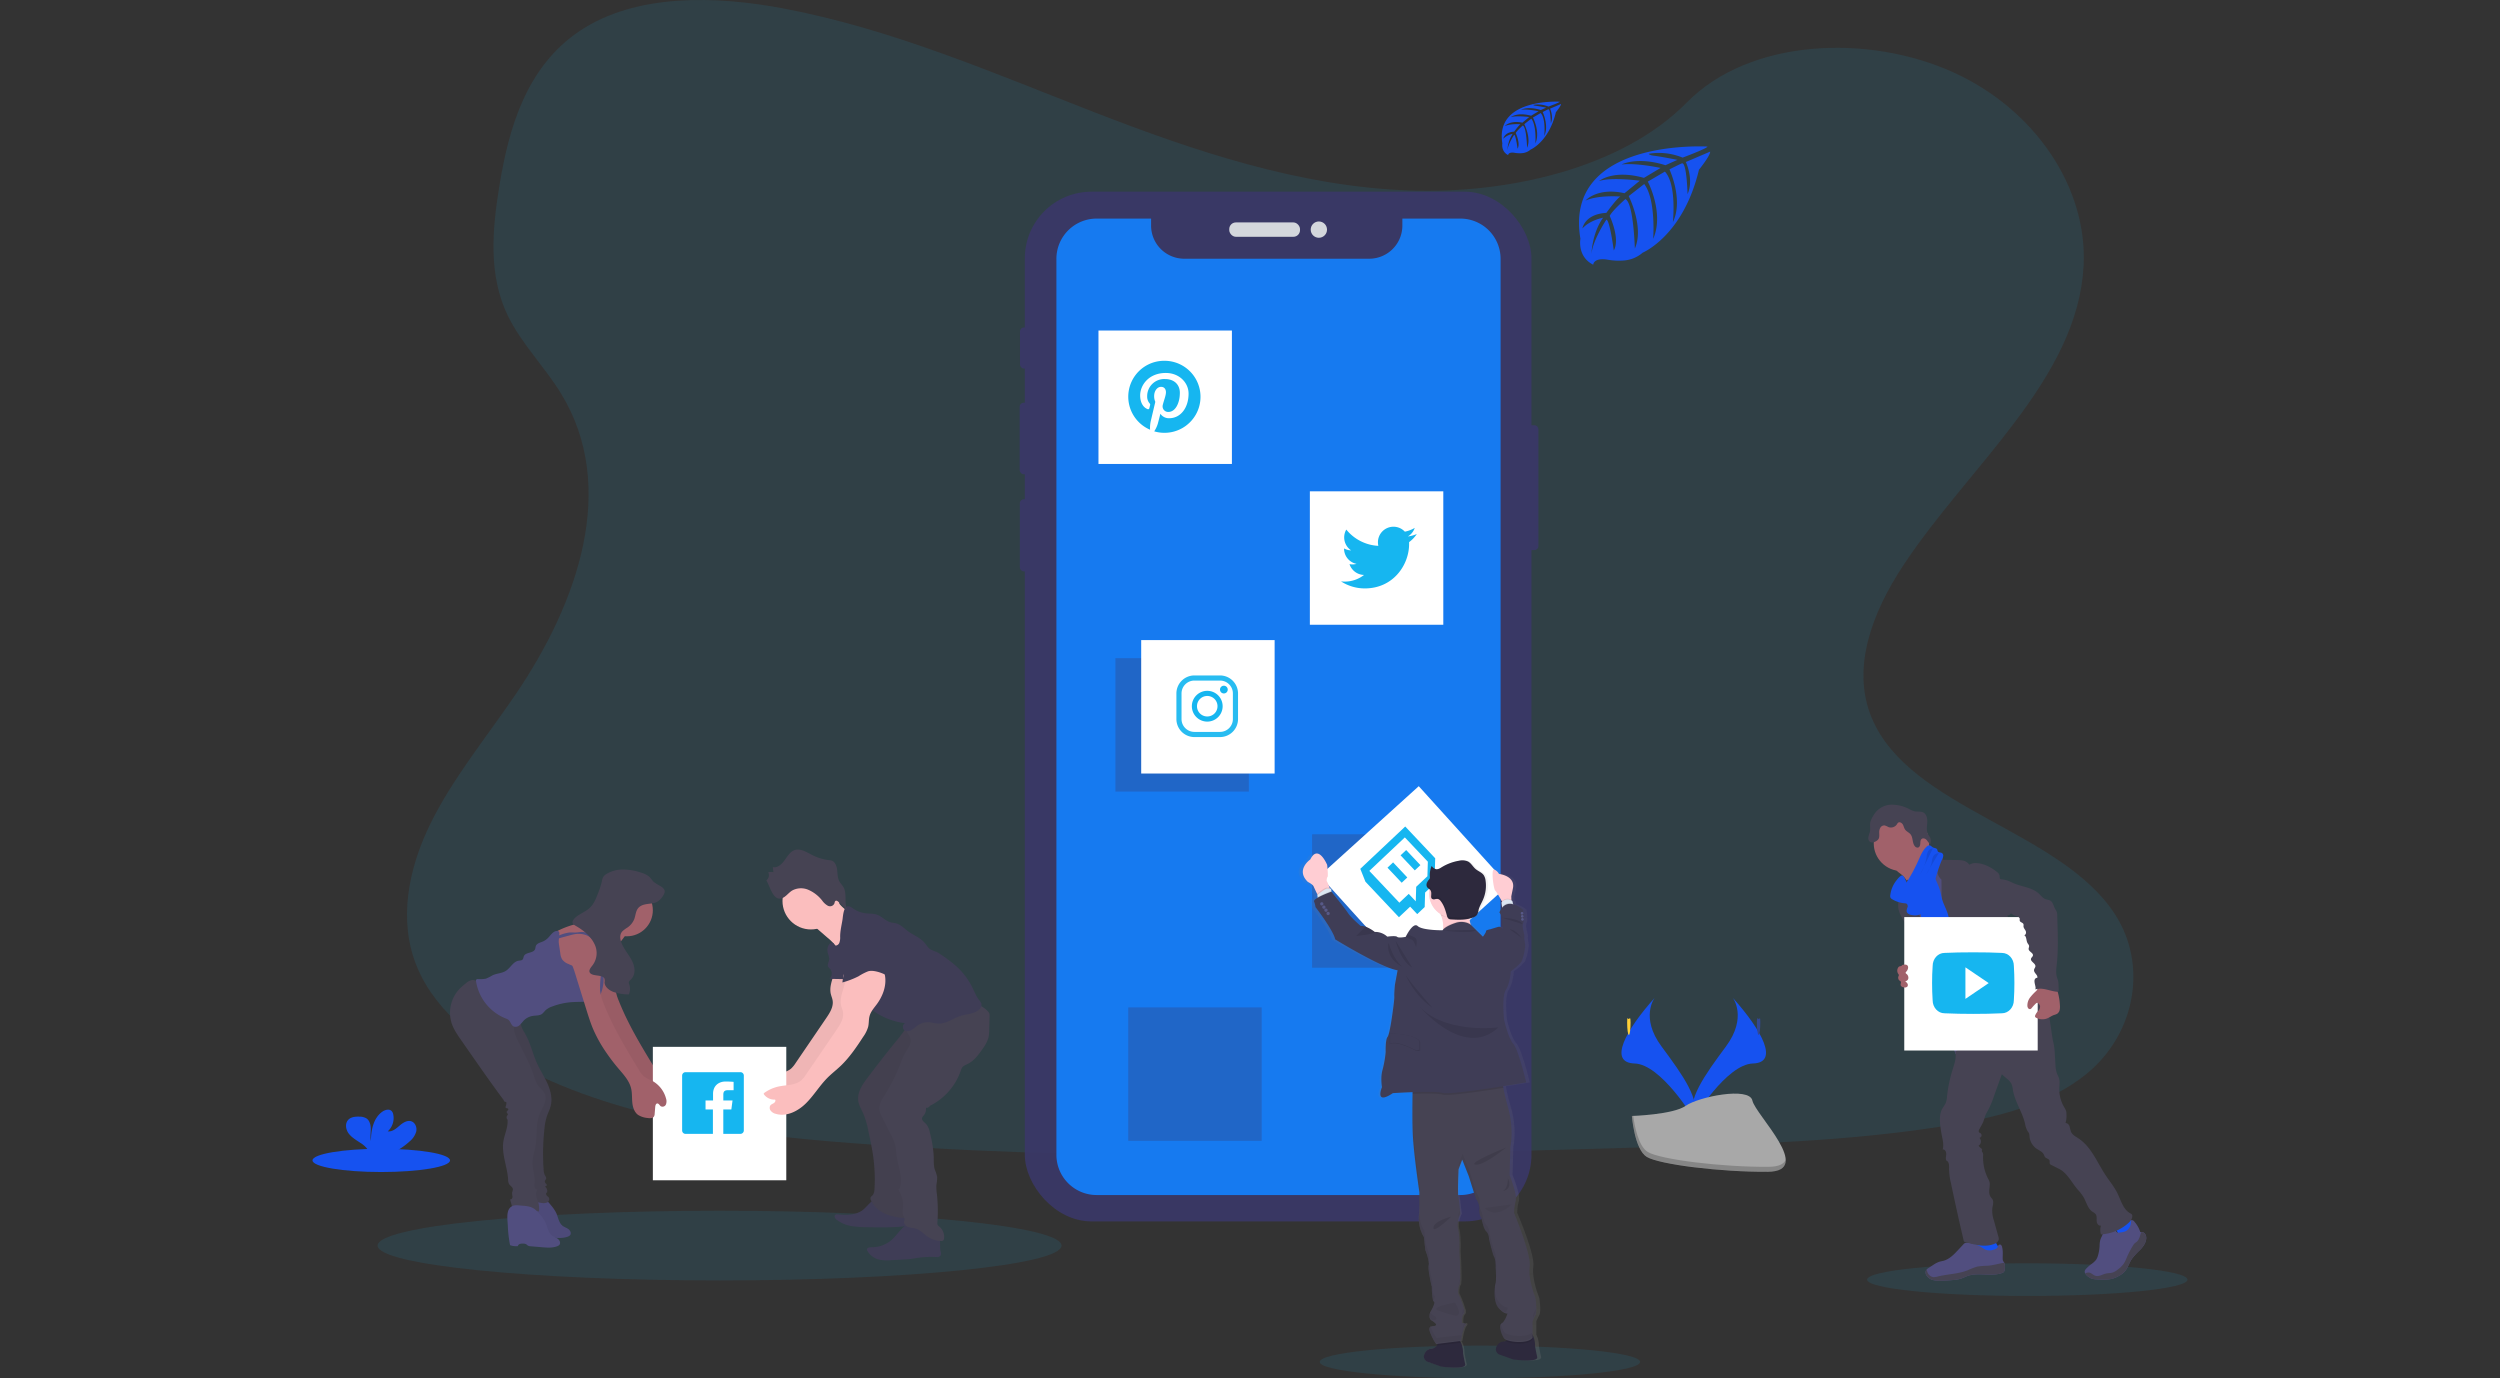 <?xml version="1.0" encoding="UTF-8" standalone="no"?>
<svg
   xmlns:dc="http://purl.org/dc/elements/1.1/"
   xmlns:cc="http://creativecommons.org/ns#"
   xmlns:rdf="http://www.w3.org/1999/02/22-rdf-syntax-ns#"
   xmlns:svg="http://www.w3.org/2000/svg"
   xmlns="http://www.w3.org/2000/svg"
   xmlns:xlink="http://www.w3.org/1999/xlink"
   xmlns:sodipodi="http://sodipodi.sourceforge.net/DTD/sodipodi-0.dtd"
   xmlns:inkscape="http://www.inkscape.org/namespaces/inkscape"
   id="b1711ec6-bb87-4a18-ab4e-434cd24277cb"
   data-name="Layer 1"
   width="800"
   height="441.041"
   viewBox="0 0 800 441.041"
   version="1.1"
   sodipodi:docname="img2.svg"
   inkscape:version="0.92.4 (5da689c313, 2019-01-14)">
  <rect x="0" y="0" width="800" height="441.041" fill="#333333" stroke="none"/>
  <sodipodi:namedview
     pagecolor="#ffffff"
     bordercolor="#666666"
     borderopacity="1"
     objecttolerance="10"
     gridtolerance="10"
     guidetolerance="10"
     inkscape:pageopacity="0"
     inkscape:pageshadow="2"
     inkscape:window-width="1440"
     inkscape:window-height="837"
     id="namedview314"
     showgrid="false"
     fit-margin-top="0"
     fit-margin-left="0"
     fit-margin-right="0"
     fit-margin-bottom="0"
     inkscape:zoom="0.21049308"
     inkscape:cx="441.60536"
     inkscape:cy="40.292336"
     inkscape:window-x="-8"
     inkscape:window-y="-8"
     inkscape:window-maximized="1"
     inkscape:current-layer="b1711ec6-bb87-4a18-ab4e-434cd24277cb" />
  <defs
     id="defs9">
    <linearGradient
       id="a89cccf1-5da0-4e25-a4c3-8abfdc3a3dc7"
       x1="699.46"
       y1="848.78"
       x2="699.46"
       y2="548.12"
       gradientUnits="userSpaceOnUse"
       gradientTransform="matrix(0.547,0,0,0.547,71.671,-26.823)">
      <stop
         offset="0"
         stop-color="gray"
         stop-opacity="0.25"
         id="stop2" />
      <stop
         offset="0.54"
         stop-color="gray"
         stop-opacity="0.12"
         id="stop4" />
      <stop
         offset="1"
         stop-color="gray"
         stop-opacity="0.1"
         id="stop6" />
    </linearGradient>
    <linearGradient
       id="bb74ba87-0e24-4c9d-a373-e17481b146a7"
       x1="345.7"
       y1="823.95"
       x2="345.7"
       y2="606.19"
       gradientTransform="translate(636.4)"
       gradientUnits="userSpaceOnUse">
      <stop
         offset="0"
         stop-color="gray"
         stop-opacity="0.25"
         id="stop2-9" />
      <stop
         offset="0.54"
         stop-color="gray"
         stop-opacity="0.12"
         id="stop4-3" />
      <stop
         offset="1"
         stop-color="gray"
         stop-opacity="0.1"
         id="stop6-0" />
    </linearGradient>
    <linearGradient
       id="9ace95f1-7a40-47d7-848c-20f8f7c52f52"
       x1="-254.27"
       y1="469.69"
       x2="-254.27"
       y2="232.12"
       gradientTransform="matrix(0.792,-0.03,0.03,0.792,808.636,-0.198)"
       xlink:href="#bb74ba87-0e24-4c9d-a373-e17481b146a7" />
  </defs>
  <title
     id="title11">social dashboard</title>
  <path
     style="opacity:0.1;fill:#16b6f0;stroke-width:1.827;fill-opacity:1"
     inkscape:connector-curvature="0"
     d="M 451.214,60.961 C 415.798,59.73 382.068,48.299 349.859,35.789 317.65,23.28 285.747,9.419 251.157,2.792 228.946,-1.471 203.517,-2.073 185.601,9.84 168.364,21.332 162.793,41.114 159.8,59.484 c -2.255,13.828 -3.579,28.373 2.594,41.315 4.29,8.985 11.896,16.537 17.161,25.172 18.315,29.944 5.368,66.87 -14.474,96.107 -9.303,13.713 -20.11,26.814 -27.295,41.402 -7.185,14.589 -10.507,31.328 -4.219,46.218 6.227,14.775 21.073,25.85 37.156,33.654 32.663,15.836 71.138,20.373 108.682,22.939 83.084,5.686 166.605,3.223 249.908,0.761 30.83,-0.914 61.792,-1.839 92.118,-6.605 16.843,-2.649 34.228,-6.851 46.453,-16.964 15.525,-12.876 19.371,-34.683 8.969,-50.825 -17.445,-27.082 -65.666,-33.812 -77.874,-62.875 -6.709,-15.995 0.181,-33.818 9.937,-48.653 20.926,-31.832 55.997,-59.75 57.841,-96.135 1.27,-24.986 -15.59,-50.01 -41.66,-61.835 -27.322,-12.394 -65.217,-10.835 -85.366,9.68 -20.767,21.079 -57.244,29.205 -88.518,28.121 z"
     id="path13" />
  <g
     style="opacity:0.9;stroke-width:3.34"
     id="g29"
     transform="matrix(0.547,0,0,0.547,100,0.001)">
    <rect
       style="fill:#3a3768;stroke-width:1.827"
       x="708.33"
       y="248.78"
       width="8.86"
       height="73.02"
       rx="2.29"
       id="rect15" />
    <rect
       style="fill:#3a3768;stroke-width:1.827"
       x="413.89"
       y="191.58"
       width="4.97"
       height="24.04"
       rx="2.29"
       id="rect17" />
    <rect
       style="fill:#3a3768;stroke-width:1.827"
       x="413.71"
       y="235.59"
       width="5.6"
       height="41.84"
       rx="2.29"
       id="rect19" />
    <rect
       style="fill:#3a3768;stroke-width:1.827"
       x="413.8"
       y="292.07"
       width="5.33"
       height="42.2"
       rx="2.29"
       id="rect21" />
    <rect
       style="fill:#3a3768;stroke-width:1.827"
       x="416.71"
       y="112.14"
       width="296.4"
       height="602.39"
       rx="38.99"
       id="rect23" />
    <rect
       style="fill:#e6e8ec;stroke-width:1.827"
       x="536.31"
       y="130.12"
       width="41.39"
       height="8.4"
       rx="3.87"
       id="rect25" />
    <circle
       style="fill:#e6e8ec;stroke-width:1.827"
       cx="588.73"
       cy="134.33"
       r="4.77"
       id="circle27" />
  </g>
  <ellipse
     style="opacity:0.1;fill:#16b6f0;stroke-width:1.827;fill-opacity:1"
     cx="230.259"
     cy="398.588"
     rx="109.427"
     ry="11.152"
     id="ellipse31" />
  <ellipse
     style="opacity:0.1;fill:#16b6f0;stroke-width:1.827;fill-opacity:1"
     cx="473.573"
     cy="435.815"
     rx="51.263"
     ry="5.226"
     id="ellipse33" />
  <ellipse
     style="opacity:0.1;fill:#16b6f0;stroke-width:1.827;fill-opacity:1"
     cx="648.737"
     cy="409.483"
     rx="51.263"
     ry="5.226"
     id="ellipse35" />
  <path
     style="fill:#167af0;stroke-width:1.827;fill-opacity:1"
     inkscape:connector-curvature="0"
     d="M 467.308,69.947 H 448.757 V 72.185 A 10.605,10.605 0 0 1 438.152,82.79 H 378.954 A 10.605,10.605 0 0 1 368.349,72.185 V 69.947 H 350.926 A 12.876,12.876 0 0 0 338.05,82.828 V 369.531 a 12.876,12.876 0 0 0 12.876,12.881 h 116.382 a 12.881,12.881 0 0 0 12.881,-12.881 V 82.828 A 12.881,12.881 0 0 0 467.308,69.947 Z"
     id="path37" />
  <path
     style="fill:#1652f0;stroke-width:1.827;fill-opacity:1"
     inkscape:connector-curvature="0"
     d="m 546.375,46.903 c 0,0 -46.076,-2.78 -40.642,29.506 0,0 -1.094,5.707 4.093,8.296 0,0 0.082,-2.391 4.722,-1.581 a 21.035,21.035 0 0 0 5.007,0.241 10.397,10.397 0 0 0 6.123,-2.523 v 0 c 0,0 12.947,-5.352 17.987,-26.518 0,0 3.727,-4.619 3.579,-5.806 l -7.776,3.322 c 0,0 2.654,5.609 0.547,10.271 0,0 -0.252,-10.069 -1.746,-9.85 -0.306,0.044 -4.044,1.943 -4.044,1.943 0,0 4.575,9.768 1.094,16.871 0,0 1.308,-12.039 -2.55,-16.165 l -5.472,3.196 c 0,0 5.341,10.091 1.724,18.326 0,0 0.925,-12.63 -2.873,-17.549 l -4.958,3.869 c 0,0 5.018,9.943 1.959,16.772 0,0 -0.405,-14.698 -3.037,-15.809 0,0 -4.339,3.831 -5.002,5.396 0,0 3.437,7.223 1.308,11.032 0,0 -1.308,-9.795 -2.38,-9.85 0,0 -4.323,6.49 -4.772,10.944 0,0 0.186,-6.616 3.721,-11.557 0,0 -4.175,0.717 -6.616,3.426 0,0 0.673,-4.586 7.661,-4.991 0,0 3.573,-4.925 4.531,-5.22 0,0 -6.977,-0.586 -11.207,1.291 0,0 3.721,-4.328 12.487,-2.358 l 4.892,-4 c 0,0 -9.182,-1.253 -13.078,0.131 0,0 4.487,-3.831 14.403,-1.04 l 5.33,-3.185 c 0,0 -7.831,-1.691 -12.498,-1.094 0,0 4.925,-2.654 14.058,0.224 l 3.831,-1.713 c 0,0 -5.74,-1.127 -7.42,-1.308 -1.68,-0.181 -1.768,-0.64 -1.768,-0.64 a 19.891,19.891 0 0 1 10.851,1.237 c 0,0 8.066,-3.026 7.929,-3.535 z"
     id="path39" />
  <path
     style="fill:#1652f0;stroke-width:1.827;fill-opacity:1"
     inkscape:connector-curvature="0"
     d="m 499.117,32.544 c 0,0 -20.794,-1.253 -18.365,13.336 0,0 -0.487,2.577 1.85,3.748 0,0 0.038,-1.094 2.134,-0.717 a 9.582,9.582 0 0 0 2.26,0.109 4.717,4.717 0 0 0 2.769,-1.138 v 0 c 0,0 5.85,-2.419 8.126,-11.984 0,0 1.685,-2.085 1.642,-2.621 l -3.513,1.499 c 0,0 1.198,2.534 0.252,4.64 0,0 -0.109,-4.547 -0.788,-4.443 -0.137,0 -1.822,0.881 -1.822,0.881 0,0 2.063,4.411 0.503,7.623 0,0 0.591,-5.439 -1.149,-7.305 l -2.473,1.445 c 0,0 2.413,4.558 0.777,8.279 0,0 0.421,-5.707 -1.297,-7.929 l -2.244,1.751 c 0,0 2.271,4.493 0.886,7.579 0,0 -0.181,-6.643 -1.368,-7.147 0,0 -1.964,1.729 -2.26,2.441 0,0 1.549,3.283 0.586,4.985 0,0 -0.591,-4.427 -1.094,-4.449 0,0 -1.954,2.933 -2.156,4.925 a 10.649,10.649 0 0 1 1.68,-5.22 5.861,5.861 0 0 0 -2.988,1.549 c 0,0 0.301,-2.074 3.469,-2.255 0,0 1.614,-2.227 2.047,-2.364 0,0 -3.152,-0.263 -5.062,0.586 0,0 1.68,-1.954 5.642,-1.094 l 2.189,-1.806 c 0,0 -4.148,-0.547 -5.91,0.06 0,0 2.03,-1.729 6.506,-0.471 l 2.408,-1.439 c 0,0 -3.535,-0.761 -5.642,-0.487 0,0 2.222,-1.198 6.348,0.099 l 1.724,-0.772 c 0,0 -2.588,-0.509 -3.349,-0.591 -0.761,-0.082 -0.799,-0.29 -0.799,-0.29 a 8.952,8.952 0 0 1 4.865,0.547 c 0,0 3.677,-1.33 3.617,-1.56 z"
     id="path41" />
  <ellipse
     style="fill:#1652f0;stroke-width:1.827;fill-opacity:1"
     cx="122.004"
     cy="371.325"
     rx="22.004"
     ry="3.721"
     id="ellipse43" />
  <path
     style="fill:#1652f0;stroke-width:1.827;fill-opacity:1"
     inkscape:connector-curvature="0"
     d="m 131.098,365.235 a 6.364,6.364 0 0 0 2.101,-3.163 c 0.268,-1.259 -0.268,-2.736 -1.467,-3.223 -1.346,-0.52 -2.785,0.416 -3.874,1.357 -1.089,0.941 -2.342,2.019 -3.77,1.817 a 5.729,5.729 0 0 0 1.757,-5.368 2.189,2.189 0 0 0 -0.492,-1.094 c -0.744,-0.799 -2.101,-0.454 -2.999,0.175 -2.846,2.003 -3.639,5.866 -3.65,9.346 -0.29,-1.259 -0.049,-2.566 -0.055,-3.831 -0.005,-1.264 -0.361,-2.736 -1.445,-3.404 a 4.378,4.378 0 0 0 -2.189,-0.52 c -1.28,-0.044 -2.703,0.082 -3.579,1.018 -1.094,1.16 -0.804,3.114 0.142,4.378 0.947,1.264 2.38,2.079 3.699,2.966 a 8.164,8.164 0 0 1 2.649,2.523 2.413,2.413 0 0 1 0.197,0.449 h 8.017 a 22.31,22.31 0 0 0 4.958,-3.426 z"
     id="path45" />
  <path
     style="fill:#1652f0;stroke-width:1.827;fill-opacity:1"
     inkscape:connector-curvature="0"
     d="m 554.501,319.313 c 0,0 4.733,6.194 -2.189,15.541 -6.922,9.346 -12.624,17.237 -10.315,23.065 0,0 10.441,-17.358 18.939,-17.604 8.498,-0.246 2.911,-10.561 -6.435,-21.002 z"
     id="path47" />
  <path
     style="fill:#314793;stroke-width:1.827;fill-opacity:1"
     inkscape:connector-curvature="0"
     d="m 563.3,327.225 c 0,2.189 -0.246,3.945 -0.547,3.945 -0.301,0 -0.547,-1.768 -0.547,-3.945 0,-2.178 0.306,-1.149 0.607,-1.149 0.301,0 0.487,-1.04 0.487,1.149 z"
     id="path51" />
  <path
     style="fill:#1652f0;stroke-width:1.827;fill-opacity:1"
     inkscape:connector-curvature="0"
     d="m 529.493,319.313 c 0,0 -4.733,6.194 2.189,15.541 6.922,9.346 12.624,17.237 10.32,23.065 0,0 -10.441,-17.358 -18.939,-17.604 -8.498,-0.246 -2.917,-10.561 6.43,-21.002 z"
     id="path55" />
  <path
     style="fill:#ffd037;stroke-width:1.827"
     inkscape:connector-curvature="0"
     d="m 520.688,327.225 c 0,2.189 0.246,3.945 0.547,3.945 0.301,0 0.547,-1.768 0.547,-3.945 0,-2.178 -0.306,-1.149 -0.607,-1.149 -0.301,0 -0.487,-1.04 -0.487,1.149 z"
     id="path59" />
  <path
     style="fill:#a8a8a8;stroke-width:1.827"
     inkscape:connector-curvature="0"
     d="m 522.199,357.109 c 0,0 13.237,-0.41 17.226,-3.25 3.989,-2.84 20.362,-6.233 21.341,-1.674 0.98,4.558 19.891,22.66 4.925,22.781 -14.966,0.12 -34.726,-2.331 -38.705,-4.755 -3.978,-2.424 -4.788,-13.1 -4.788,-13.1 z"
     id="path63" />
  <path
     style="opacity:0.2;stroke-width:1.827"
     inkscape:connector-curvature="0"
     d="m 565.992,373.378 c -14.944,0.12 -34.726,-2.331 -38.705,-4.755 -3.037,-1.844 -4.241,-8.471 -4.646,-11.53 h -0.443 c 0,0 0.837,10.676 4.821,13.1 3.984,2.424 23.76,4.876 38.705,4.755 4.312,-0.038 5.806,-1.571 5.724,-3.831 -0.602,1.374 -2.244,2.233 -5.456,2.26 z"
     id="path65" />
  <rect
     style="opacity:0.3;fill:#3a3768;stroke-width:1.827"
     x="419.864"
     y="266.971"
     width="42.699"
     height="42.699"
     id="rect67" />
  <rect
     style="opacity:0.3;fill:#3a3768;stroke-width:1.827"
     x="356.934"
     y="210.608"
     width="42.699"
     height="42.699"
     id="rect69" />
  <rect
     style="opacity:0.3;fill:#3a3768;stroke-width:1.827"
     x="361.038"
     y="322.372"
     width="42.699"
     height="42.699"
     id="rect71" />
  <rect
     style="fill:#ffffff;stroke-width:1.827"
     x="351.511"
     y="105.767"
     width="42.699"
     height="42.699"
     id="rect73" />
  <rect
     style="fill:#ffffff;stroke-width:1.827"
     x="125.15"
     y="491.157"
     width="42.699"
     height="42.699"
     transform="rotate(-42.14)"
     id="rect75" />
  <rect
     style="fill:#ffffff;stroke-width:1.827"
     x="419.158"
     y="157.222"
     width="42.699"
     height="42.699"
     id="rect77" />
  <rect
     style="fill:#ffffff;stroke-width:1.827"
     x="365.181"
     y="204.83"
     width="42.699"
     height="42.699"
     id="rect79" />
  <path
     style="fill:#1652f0;stroke-width:1.827;fill-opacity:1"
     inkscape:connector-curvature="0"
     d="m 631.806,400.886 c 2.484,0.323 5.062,0.547 7.442,-0.252 0.367,-0.115 0.788,-0.367 0.739,-0.744 a 0.876,0.876 0 0 0 -0.17,-0.361 23.207,23.207 0 0 1 -2.26,-4.285 0.35,0.35 0 0 0 -0.137,-0.192 0.334,0.334 0 0 0 -0.241,0 c -1.094,0.285 -2.047,0.996 -3.141,1.297 a 4.487,4.487 0 0 1 -1.707,0.131 c -0.492,-0.055 -1.171,-0.465 -1.614,-0.416 0.274,1.625 0.897,3.163 1.089,4.821 z"
     id="path81" />
  <path
     style="fill:#1652f0;stroke-width:1.827;fill-opacity:1"
     inkscape:connector-curvature="0"
     d="m 678.828,396.722 c 1.642,-1.094 3.338,-2.309 4.307,-4.044 a 0.662,0.662 0 0 0 0.115,-0.345 0.711,0.711 0 0 0 -0.137,-0.339 14.02,14.02 0 0 0 -3.497,-3.776 10.337,10.337 0 0 0 -1.954,1.8 c -0.41,0.432 -1.549,1.144 -1.56,1.789 0,0.389 0.432,0.81 0.635,1.094 0.274,0.405 0.547,0.821 0.783,1.237 0.126,0.252 1.428,2.517 1.308,2.583 z"
     id="path83" />
  <path
     style="fill:#514e7f;stroke-width:1.827"
     inkscape:connector-curvature="0"
     d="m 641.546,405.91 a 1.642,1.642 0 0 1 -0.295,1.094 1.461,1.461 0 0 1 -0.629,0.367 c -3.48,1.242 -7.486,-0.312 -10.944,0.919 -0.717,0.252 -1.39,0.613 -2.107,0.854 a 11.409,11.409 0 0 1 -2.61,0.465 c -1.231,0.12 -2.462,0.192 -3.694,0.224 a 8.936,8.936 0 0 1 -2.78,-0.241 3.365,3.365 0 0 1 -2.134,-1.691 1.642,1.642 0 0 1 -0.104,-1.204 1.363,1.363 0 0 1 0.224,-0.389 3.333,3.333 0 0 1 0.821,-0.662 l 1.28,-0.826 a 8.553,8.553 0 0 1 1.937,-1.029 c 0.503,-0.164 1.045,-0.235 1.554,-0.383 1.8,-0.547 3.168,-1.954 4.443,-3.322 l 1.74,-1.855 a 1.702,1.702 0 0 1 0.602,-0.482 1.642,1.642 0 0 1 0.744,-0.077 10.052,10.052 0 0 1 4.744,1.598 6.846,6.846 0 0 0 1.171,0.689 4.181,4.181 0 0 0 3.283,-0.41 c 0.449,-0.235 0.35,-0.383 0.547,-0.804 0.197,-0.421 0.646,-0.695 1.04,-0.306 a 1.144,1.144 0 0 1 0.246,0.471 c 0.383,1.242 0.235,2.572 0.235,3.869 a 1.718,1.718 0 0 0 0.077,0.602 3.661,3.661 0 0 0 0.339,0.547 0.865,0.865 0 0 1 0.071,0.142 3.798,3.798 0 0 1 0.197,1.839 z"
     id="path85" />
  <path
     style="fill:#464353;stroke-width:1.827"
     inkscape:connector-curvature="0"
     d="m 641.546,405.91 a 1.642,1.642 0 0 1 -0.295,1.094 1.461,1.461 0 0 1 -0.629,0.367 c -3.48,1.242 -7.486,-0.312 -10.944,0.919 -0.717,0.252 -1.39,0.613 -2.107,0.854 a 11.409,11.409 0 0 1 -2.61,0.465 c -1.231,0.12 -2.462,0.192 -3.694,0.224 a 8.936,8.936 0 0 1 -2.78,-0.241 3.365,3.365 0 0 1 -2.134,-1.691 1.642,1.642 0 0 1 -0.104,-1.204 1.363,1.363 0 0 1 0.224,-0.389 c 0.208,0.427 0.356,0.985 0.482,1.187 a 2.43,2.43 0 0 0 1.642,1.177 4.164,4.164 0 0 0 1.483,-0.192 c 3.152,-0.783 6.501,-0.793 9.522,-1.975 a 22.748,22.748 0 0 1 3.119,-1.198 24.778,24.778 0 0 1 3.371,-0.274 c 1.778,-0.142 3.497,-0.679 5.253,-0.958 a 3.798,3.798 0 0 1 0.202,1.833 z"
     id="path87" />
  <path
     style="fill:#514e7f;stroke-width:1.827"
     inkscape:connector-curvature="0"
     d="m 686.774,396.508 c -0.164,1.319 -1.001,2.457 -1.921,3.42 a 21.927,21.927 0 0 0 -2.681,2.939 c -0.908,1.379 -1.308,3.081 -2.479,4.246 a 6.714,6.714 0 0 1 -1.488,1.094 10.288,10.288 0 0 1 -1.932,0.886 c -1.746,0.547 -3.628,0.432 -5.472,0.301 a 4.865,4.865 0 0 1 -1.729,-0.339 5.023,5.023 0 0 1 -0.733,-0.443 3.48,3.48 0 0 1 -1.094,-1.133 1.138,1.138 0 0 1 -0.104,-0.815 1.861,1.861 0 0 1 0.547,-0.799 12.367,12.367 0 0 1 1.319,-1.187 7.831,7.831 0 0 0 1.718,-1.51 4.925,4.925 0 0 0 0.662,-1.51 13.533,13.533 0 0 0 0.482,-2.873 9.051,9.051 0 0 1 0.202,-1.921 c 0.279,-0.985 1.012,-1.877 0.925,-2.9 a 0.744,0.744 0 0 1 0.038,-0.438 0.684,0.684 0 0 1 0.345,-0.213 6.238,6.238 0 0 1 1.795,-0.41 2.068,2.068 0 0 1 1.642,0.651 c 0.257,0.306 0.421,0.733 0.799,0.87 a 1.324,1.324 0 0 0 0.547,0 c 0.919,-0.093 1.899,-0.208 2.605,-0.804 a 3.283,3.283 0 0 0 1.094,-2.391 c 0,-0.339 -0.153,-0.695 0.367,-0.766 0.399,-0.055 0.711,0.361 0.914,0.635 a 8.931,8.931 0 0 1 1.757,3.201 0.886,0.886 0 0 1 0.334,-0.066 1.428,1.428 0 0 1 1.193,0.613 2.364,2.364 0 0 1 0.35,1.664 z"
     id="path89" />
  <path
     style="fill:#464353;stroke-width:1.827"
     inkscape:connector-curvature="0"
     d="m 686.774,396.508 c -0.164,1.319 -1.001,2.457 -1.921,3.42 a 21.927,21.927 0 0 0 -2.681,2.939 c -0.908,1.379 -1.308,3.081 -2.479,4.246 a 6.714,6.714 0 0 1 -1.488,1.094 10.288,10.288 0 0 1 -1.932,0.886 c -1.746,0.547 -3.628,0.432 -5.472,0.301 a 4.865,4.865 0 0 1 -1.729,-0.339 5.023,5.023 0 0 1 -0.733,-0.443 3.48,3.48 0 0 1 -1.094,-1.133 2.665,2.665 0 0 1 1.127,-0.268 c 0.815,0.044 1.406,0.81 2.189,1.045 1.094,0.334 2.189,-0.449 3.333,-0.717 0.733,-0.17 1.51,-0.12 2.227,-0.356 a 5.5,5.5 0 0 0 1.642,-0.996 8.334,8.334 0 0 0 1.757,-1.696 10.813,10.813 0 0 0 1.034,-2.058 29.391,29.391 0 0 1 2.085,-3.989 2.649,2.649 0 0 1 0.427,-0.547 c 0.17,-0.159 0.383,-0.274 0.547,-0.416 0.75,-0.547 1.062,-1.516 1.324,-2.413 a 4.038,4.038 0 0 1 0.295,-0.804 1.428,1.428 0 0 1 1.193,0.613 2.364,2.364 0 0 1 0.35,1.631 z"
     id="path91" />
  <path
     style="fill:#a1616a;stroke-width:1.827"
     inkscape:connector-curvature="0"
     d="m 608.161,279.618 a 7.946,7.946 0 0 1 2.233,2.61 c 0.547,1.029 3.551,9.018 3.376,10.162 0.985,-0.996 4.892,-1.16 5.872,-2.151 0.416,-0.416 2.665,-2.495 2.999,-2.977 0.334,-0.482 2.84,-1.516 3.114,-2.008 1.023,-1.833 -7.256,-8.755 -6.2,-10.594 a 0.449,0.449 0 0 0 0.088,-0.285 0.438,0.438 0 0 0 -0.137,-0.219 13.177,13.177 0 0 0 -2.397,-1.642 3.831,3.831 0 0 1 -1.828,-2.189 7.863,7.863 0 0 0 -2.118,1.434 q -2.271,1.943 -4.476,3.984 c -0.58,0.547 -1.685,1.242 -1.954,2.003 -0.268,0.761 0.876,1.423 1.428,1.871 z"
     id="path93" />
  <path
     style="fill:#514e7f;stroke-width:1.827"
     inkscape:connector-curvature="0"
     d="m 621.562,276.668 a 23.99,23.99 0 0 0 -3.546,2.9 c -1.029,1.012 -2.003,2.189 -2.26,3.617 -0.104,0.547 -0.088,1.127 -0.175,1.691 -0.367,2.452 -2.495,4.252 -3.431,6.567 a 11.229,11.229 0 0 0 -0.602,2.189 25.801,25.801 0 0 0 -0.427,4.301 c 0,1.401 1.346,2.364 1.85,3.672 a 22.272,22.272 0 0 1 0.892,3.978 48.472,48.472 0 0 0 2.238,7.387 c 1.85,5.106 7.842,19.224 9.691,24.335 5.664,-1.423 20.745,-4.69 25.757,-7.661 1.674,-0.996 -11.601,-12.247 -9.812,-13.024 a 0.903,0.903 0 0 0 0.498,-0.378 0.865,0.865 0 0 0 0,-0.547 c -1.784,-7.82 -7.382,-14.228 -9.916,-21.889 -0.881,-2.643 -2.462,-4.898 -3.666,-7.415 -1.094,-2.276 -1.669,-4.788 -2.966,-6.95 a 4.646,4.646 0 0 0 -0.947,-1.187 5.806,5.806 0 0 0 -1.051,-0.629 c -0.717,-0.383 -1.406,-0.596 -2.129,-0.958 z"
     id="path95" />
  <circle
     style="fill:#a1616a;stroke-width:1.827"
     cx="608.462"
     cy="269.861"
     r="8.865"
     id="circle97" />
  <path
     style="fill:#464353;stroke-width:1.827"
     inkscape:connector-curvature="0"
     d="m 617.48,274.025 a 2.971,2.971 0 0 1 3.333,-0.476 1.642,1.642 0 0 1 0.99,1.598 l 4.378,0.066 a 9.16,9.16 0 0 1 2.085,0.192 3.032,3.032 0 0 1 1.74,1.094 c 0.055,0.071 0.115,0.153 0.202,0.17 a 0.35,0.35 0 0 0 0.202,-0.071 3.858,3.858 0 0 1 2.189,-0.394 c 2.375,0.153 4.575,1.346 6.435,2.829 a 2.085,2.085 0 0 1 0.766,0.936 c 0.153,0.498 0,1.138 0.361,1.477 0,4.131 1.417,7.978 2.364,12 0.164,0.717 0.854,1.346 1.33,1.91 a 7.661,7.661 0 0 1 1.423,2.123 c 0.799,2.085 -0.306,4.531 0.476,6.627 a 10.671,10.671 0 0 0 1.51,2.38 6.134,6.134 0 0 1 1.286,3.075 c 0.033,0.503 -0.033,1.007 0,1.516 a 9.237,9.237 0 0 0 0.361,1.992 c 0.317,1.209 0.657,2.419 1.007,3.623 0.547,1.948 1.313,4.055 3.059,5.095 -4.219,0.717 -8.662,1.412 -12.684,-0.049 a 6.567,6.567 0 0 1 -1.581,-0.793 c -1.45,-1.034 -2.151,-2.807 -2.774,-4.476 -0.7,-1.877 -1.412,-3.781 -1.554,-5.779 a 6.61,6.61 0 0 0 -0.263,-1.888 c -0.41,-1.094 -1.494,-1.746 -2.49,-2.348 a 11.979,11.979 0 0 1 -2.993,-2.331 4.651,4.651 0 0 1 -1.215,-3.502 c 0.077,-0.618 0.317,-1.215 0.345,-1.839 a 1.472,1.472 0 0 0 -0.854,-1.516 c -3.07,-0.93 -4.536,-4.564 -5.22,-7.699 a 24.565,24.565 0 0 1 -0.394,-4.925 l -0.038,-3.168 a 4.203,4.203 0 0 1 -1.379,-3.032 3.404,3.404 0 0 0 0,-1.001 2.807,2.807 0 0 0 -0.7,-1.094 9.248,9.248 0 0 1 -1.702,-2.32 z"
     id="path99" />
  <path
     style="fill:#464353;stroke-width:1.827"
     inkscape:connector-curvature="0"
     d="m 608.035,284.165 c -0.099,0.99 0.126,2.003 -0.099,2.977 -0.088,0.372 -0.235,0.728 -0.345,1.094 a 6.457,6.457 0 0 0 0.41,4.17 23.175,23.175 0 0 0 2.129,3.694 5.625,5.625 0 0 1 0.684,1.275 6.605,6.605 0 0 1 0.263,1.461 44.5,44.5 0 0 0 1.045,5.877 c 0.416,1.685 0.958,3.387 2.068,4.722 a 1.434,1.434 0 0 0 0.854,0.58 1.543,1.543 0 0 0 0.728,-0.153 l 2.265,-0.859 a 1.581,1.581 0 0 0 0.547,-0.285 1.374,1.374 0 0 0 0.317,-0.886 c 0.159,-1.828 -0.389,-3.639 -0.996,-5.368 -1.839,-5.22 -4.279,-10.249 -5.472,-15.65 -0.334,-1.51 -0.509,-3.831 -1.609,-5.007 -0.454,-0.492 -0.301,-0.285 -0.843,0 a 6.862,6.862 0 0 0 -0.793,0.421 2.599,2.599 0 0 0 -1.155,1.937 z"
     id="path101" />
  <path
     style="fill:#464353;stroke-width:1.827"
     inkscape:connector-curvature="0"
     d="M 651.303,316.653"
     id="path103" />
  <path
     style="fill:#1652f0;stroke-width:1.827;fill-opacity:1"
     inkscape:connector-curvature="0"
     d="m 614.864,294.07 q 0.903,4.777 1.844,9.56 l 8.799,-2.309 c 0.071,-0.919 -0.421,-1.773 -0.761,-2.632 -0.804,-2.014 -0.821,-4.252 -1.472,-6.32 -0.492,-1.576 -1.346,-3.026 -1.806,-4.613 -0.268,-0.919 -0.399,-1.882 -0.662,-2.807 a 21.445,21.445 0 0 0 -1.034,-2.676 17.051,17.051 0 0 0 -1.921,-3.562 c -1.127,0.421 -2.326,0.908 -2.966,1.921 a 4.082,4.082 0 0 0 -0.547,1.893 c -0.153,1.981 0.547,3.967 0.323,5.926 a 17.511,17.511 0 0 0 0.202,5.62 z"
     id="path105" />
  <path
     style="fill:#464353;stroke-width:1.827"
     inkscape:connector-curvature="0"
     d="m 625.655,336.528 c 0.492,1.882 -0.224,3.83 -0.804,5.702 a 44.281,44.281 0 0 0 -1.795,8.586 7.114,7.114 0 0 1 -0.443,2.189 20.477,20.477 0 0 1 -1.067,1.751 c -0.886,1.565 -0.865,3.48 -0.673,5.27 0.126,1.182 0.317,2.358 0.547,3.524 0.29,1.417 0.646,2.906 0.23,4.29 0.695,-0.153 1.171,0.744 1.144,1.461 -0.027,0.717 -0.279,1.483 0.06,2.112 0.865,0.312 0.876,1.499 0.848,2.413 a 20.351,20.351 0 0 0 0.596,4.728 q 1.959,9.407 4.159,18.764 c 3.168,0.985 6.868,2.008 9.888,0.646 a 1.943,1.943 0 0 0 1.253,-1.259 2.265,2.265 0 0 0 -0.12,-0.969 l -1.434,-5.209 a 9.593,9.593 0 0 1 -0.514,-3.831 c 0.142,-0.969 0.547,-2.008 0.088,-2.856 -0.164,-0.29 -0.416,-0.547 -0.602,-0.799 -0.755,-1.094 -0.361,-2.566 -0.295,-3.902 a 3.053,3.053 0 0 0 -0.066,-0.892 4.684,4.684 0 0 0 -0.421,-0.98 14.955,14.955 0 0 1 -1.642,-7.442 1.828,1.828 0 0 0 -0.131,-0.974 2.233,2.233 0 0 1 -0.241,-0.394 1.056,1.056 0 0 1 0.077,-0.717 6.227,6.227 0 0 1 -1.155,-1.094 1.642,1.642 0 0 0 0.274,-2.528 0.843,0.843 0 0 0 0.405,-1.45 c -0.186,-0.131 -0.427,-0.186 -0.547,-0.372 -0.202,-0.274 -0.038,-0.662 0.126,-0.958 l 0.876,-1.581 c 0.651,-1.171 0.799,-2.621 1.499,-3.765 a 28.247,28.247 0 0 0 2.309,-5.27 l 2.495,-6.95 1.696,1.472 a 5.313,5.313 0 0 1 1.395,1.592 6.72,6.72 0 0 1 0.449,1.904 c 0.624,3.776 3.004,7.048 3.885,10.775 a 7.262,7.262 0 0 0 0.799,2.408 5.209,5.209 0 0 1 0.46,0.689 3.634,3.634 0 0 1 0.192,1.144 5.33,5.33 0 0 0 2.249,3.831 c 0.832,0.547 1.888,0.969 2.326,1.877 a 3.705,3.705 0 0 0 0.383,0.799 c 0.405,0.487 1.28,0.547 1.456,1.155 0.093,0.345 -0.088,0.75 0.109,1.051 a 0.958,0.958 0 0 0 0.41,0.306 l 2.446,1.226 c 2.736,1.363 4.115,4.487 6.134,6.78 a 14.08,14.08 0 0 1 1.833,2.43 c 0.87,1.554 1.275,3.508 2.736,4.509 a 4.252,4.252 0 0 1 1.062,0.788 c 0.465,0.607 0.295,1.461 0.334,2.227 0.038,0.766 0.629,1.674 1.357,1.445 a 5.281,5.281 0 0 0 0,2.829 14.26,14.26 0 0 0 8.646,-3.502 c 0.711,-0.624 1.401,-1.417 1.406,-2.358 a 0.914,0.914 0 0 0 -0.104,-0.471 1.28,1.28 0 0 0 -0.547,-0.416 c -2.282,-1.237 -2.971,-4.104 -4.115,-6.435 -1.012,-2.052 -2.501,-3.831 -3.765,-5.735 -2.736,-4.104 -4.564,-9.067 -8.673,-11.782 -0.903,-0.596 -1.954,-1.127 -2.402,-2.112 a 16.849,16.849 0 0 1 -0.482,-1.751 1.472,1.472 0 0 0 -1.286,-1.094 7.809,7.809 0 0 0 0.295,-2.736 3.404,3.404 0 0 0 -0.137,-1.177 5.56,5.56 0 0 0 -0.602,-1.16 11.245,11.245 0 0 1 -1.549,-6.019 c 0.033,-1.094 0.224,-2.189 -0.104,-3.234 -0.164,-0.547 -0.449,-1.001 -0.651,-1.51 a 9.418,9.418 0 0 1 -0.471,-2.818 l -0.224,-3.606 a 17.265,17.265 0 0 0 -0.465,-3.562 c -0.761,-2.796 -1.488,-14.512 -4.066,-15.831 -2.577,-1.319 -6.977,7.694 -9.85,7.874 a 13.133,13.133 0 0 0 -3.765,0.722 c -1.921,0.722 -3.535,2.068 -5.106,3.387 l -5.319,4.465 a 19.382,19.382 0 0 1 -3.3,2.38 z"
     id="path107" />
  <path
     style="fill:#464353;stroke-width:1.827"
     inkscape:connector-curvature="0"
     d="m 600.139,260.016 a 6.687,6.687 0 0 1 5.16,-2.517 12.039,12.039 0 0 1 5.702,1.434 7.349,7.349 0 0 0 1.642,0.684 c 0.941,0.192 1.981,-0.066 2.829,0.383 1.127,0.596 1.341,2.118 1.242,3.387 -0.099,1.27 -0.334,2.659 0.339,3.748 a 10.397,10.397 0 0 1 0.651,0.974 3.25,3.25 0 0 1 -0.06,2.085 16.745,16.745 0 0 1 -1.094,-1.374 c -0.394,-0.432 -1.067,-0.728 -1.549,-0.405 -0.482,0.323 -0.482,0.919 -0.503,1.45 -0.022,0.531 -0.164,1.171 -0.668,1.346 a 1.094,1.094 0 0 1 -1.094,-0.438 c -0.859,-1.051 -0.514,-2.736 -1.363,-3.787 -0.487,-0.602 -1.291,-0.892 -1.74,-1.521 -0.35,-0.492 -0.438,-1.133 -0.744,-1.642 -0.306,-0.509 -1.023,-0.925 -1.505,-0.547 a 2.047,2.047 0 0 0 -0.399,0.547 2.304,2.304 0 0 1 -2.736,0.821 4.799,4.799 0 0 0 -1.187,-0.509 1.461,1.461 0 0 0 -1.352,0.733 2.911,2.911 0 0 0 -0.356,1.565 c 0,0.739 0.131,1.549 -0.295,2.151 a 2.222,2.222 0 0 1 -0.635,0.547 c -0.629,0.399 -1.488,0.668 -2.079,0.213 a 1.565,1.565 0 0 1 -0.465,-1.456 11.973,11.973 0 0 1 0.443,-1.538 c 0.328,-1.16 -0.099,-2.468 0.263,-3.562 a 11.212,11.212 0 0 1 1.554,-2.774 z"
     id="path109" />
  <path
     style="fill:#1652f0;stroke-width:1.827;fill-opacity:1"
     inkscape:connector-curvature="0"
     d="m 604.888,286.463 a 1.368,1.368 0 0 0 0.082,0.815 1.324,1.324 0 0 0 0.443,0.427 9.182,9.182 0 0 0 4.181,1.352 1.259,1.259 0 0 1 0.547,0.148 1.034,1.034 0 0 1 0.246,1.166 3.103,3.103 0 0 0 -0.263,1.237 c 0.109,0.783 1.034,1.138 1.822,1.237 a 4.225,4.225 0 0 0 3.168,-0.613 4.887,4.887 0 0 0 1.308,-1.965 c 2.151,-4.925 2.906,-10.397 5.084,-15.322 a 3.114,3.114 0 0 0 0.328,-1.023 1.018,1.018 0 0 0 -0.405,-0.947 c -0.405,-0.252 -1.034,-0.109 -1.308,-0.498 -0.137,-0.202 -0.12,-0.471 -0.241,-0.679 -0.252,-0.449 -0.908,-0.394 -1.363,-0.635 -0.35,-0.192 -0.596,-0.547 -0.985,-0.651 a 1.259,1.259 0 0 0 -1.029,0.443 c -1.275,1.193 -1.948,2.884 -2.659,4.482 a 53.228,53.228 0 0 1 -3.83,7.065 c 0.17,-0.263 -0.81,-2.26 -1.193,-2.337 -0.668,-0.137 -1.532,1.04 -1.893,1.483 a 9.39,9.39 0 0 0 -2.041,4.815 z"
     id="path111" />
  <rect
     style="fill:#ffffff;stroke-width:1.827"
     x="609.365"
     y="293.468"
     width="42.699"
     height="42.699"
     id="rect113" />
  <path
     style="fill:#a1616a;stroke-width:1.827"
     inkscape:connector-curvature="0"
     d="m 651.719,316.987 a 17.254,17.254 0 0 0 -2.025,2.123 4.23,4.23 0 0 0 -0.93,2.736 1.406,1.406 0 0 0 0.263,0.799 0.684,0.684 0 0 0 0.761,0.235 1.094,1.094 0 0 0 0.372,-0.334 17.511,17.511 0 0 1 1.259,-1.368 c 0.164,-0.159 0.372,-0.328 0.591,-0.268 a 0.624,0.624 0 0 1 0.257,0.17 1.74,1.74 0 0 1 0.547,0.826 1.959,1.959 0 0 1 -0.58,1.592 4.126,4.126 0 0 0 -0.98,1.45 0.618,0.618 0 0 0 0,0.465 0.761,0.761 0 0 0 0.29,0.252 4.225,4.225 0 0 0 3.54,0.23 c 0.761,-0.301 1.417,-0.826 2.189,-1.094 a 5.259,5.259 0 0 0 0.969,-0.361 1.992,1.992 0 0 0 0.859,-1.28 5.472,5.472 0 0 0 0.06,-1.581 18.058,18.058 0 0 0 -1.319,-5.965 0.711,0.711 0 0 0 -0.213,-0.317 0.75,0.75 0 0 0 -0.361,-0.104 c -0.958,-0.099 -2.534,-0.591 -3.458,-0.235 a 2.364,2.364 0 0 0 -0.815,0.728 c -0.213,0.192 -1.275,1.051 -1.275,1.302 z"
     id="path115" />
  <path
     style="fill:#464353;stroke-width:1.827"
     inkscape:connector-curvature="0"
     d="m 651.391,316.139 c 0,-0.919 -1.138,-3.125 0.662,-3.283 0,-0.974 -1.384,-1.587 -1.133,-2.616 0.088,-0.35 0.367,-0.629 0.41,-0.98 0.115,-1.001 -1.691,-1.543 -1.395,-2.506 0.109,-0.367 0.509,-0.591 0.596,-0.963 0.202,-0.865 -1.346,-1.253 -1.374,-2.14 0,-0.301 0.164,-0.586 0.153,-0.881 0,-0.378 -0.328,-0.662 -0.509,-0.985 -0.465,-0.837 -0.241,-2.134 -1.094,-2.561 0.547,0.044 0.761,-0.793 0.52,-1.308 -0.241,-0.514 -0.711,-0.958 -0.711,-1.527 a 2.424,2.424 0 0 0 0,-0.629 c -0.159,-0.547 -1.056,-0.586 -1.204,-1.133 a 5.839,5.839 0 0 1 0,-0.618 c -0.055,-0.427 -0.492,-0.69 -0.903,-0.815 a 3.59,3.59 0 0 1 -1.204,-0.427 c -0.263,-0.202 -0.547,-0.547 -0.848,-0.356 -0.104,0.06 -0.159,0.181 -0.241,0.274 -0.334,0.389 -0.974,0.219 -1.401,-0.071 -1.253,-0.848 -1.871,-2.375 -2.145,-3.863 -0.274,-1.488 -0.257,-3.026 -0.586,-4.504 a 10.315,10.315 0 0 0 -0.399,-1.346 6.966,6.966 0 0 1 -0.635,-1.346 c -0.066,-0.859 1.718,-0.274 2.397,-0.186 a 10.638,10.638 0 0 1 1.948,0.367 20.603,20.603 0 0 1 1.986,0.87 c 2.736,1.198 5.976,1.346 8.154,3.354 0.717,0.662 1.319,1.527 2.244,1.822 a 11.453,11.453 0 0 1 1.259,0.328 c 1.034,0.487 1.193,1.855 1.757,2.846 a 6.08,6.08 0 0 1 0.465,0.821 3.234,3.234 0 0 1 0.148,1.051 l 0.077,2.599 c 0.126,4.378 0.257,8.717 -0.208,13.046 -0.153,1.423 -0.367,2.895 0.049,4.268 0.109,0.372 0.268,0.728 0.361,1.094 a 7.453,7.453 0 0 1 0.142,1.352 l 0.06,1.68 a 0.547,0.547 0 0 1 -0.082,0.389 0.547,0.547 0 0 1 -0.454,0.109 c -2.348,-0.208 -4.712,-1.532 -6.928,-0.733"
     id="path117" />
  <path
     style="fill:#a1616a;stroke-width:1.827"
     inkscape:connector-curvature="0"
     d="m 607.756,309.282 a 0.722,0.722 0 0 0 -0.263,0.219 1.866,1.866 0 0 0 0,2.222 0.75,0.75 0 0 1 0.131,0.219 0.646,0.646 0 0 1 -0.066,0.372 1.231,1.231 0 0 0 0.17,1.379 c 0.17,0.142 0.399,0.213 0.509,0.399 0.192,0.317 -0.077,0.722 -0.033,1.094 0.055,0.487 0.629,0.728 1.094,0.788 a 1.166,1.166 0 0 0 1.067,-0.285 0.886,0.886 0 0 0 0,-0.969 2.594,2.594 0 0 0 -0.722,-0.722 1.094,1.094 0 0 0 1.034,-1.001 1.554,1.554 0 0 0 -0.624,-1.363 c -0.099,-0.082 -0.219,-0.164 -0.246,-0.295 -0.027,-0.131 0.104,-0.312 0.224,-0.438 0.547,-0.547 0.969,-1.888 -0.06,-2.189 a 2.534,2.534 0 0 0 -1.094,0.049 c -0.263,0.082 -0.263,0.241 -0.465,0.35 -0.202,0.109 -0.427,0.055 -0.657,0.17 z"
     id="path119" />
  <path
     style="opacity:0.1;stroke-width:1.827"
     inkscape:connector-curvature="0"
     d="m 618.509,271.486 a 1.806,1.806 0 0 0 -1.39,0.7 4,4 0 0 0 -0.58,1.861 16.312,16.312 0 0 1 -2.189,5.943"
     id="path121" />
  <path
     style="opacity:0.1;stroke-width:1.827"
     inkscape:connector-curvature="0"
     d="m 620.424,272.985 a 2.123,2.123 0 0 0 -1.817,1.094 6.074,6.074 0 0 0 -0.46,1.855 10.08,10.08 0 0 1 -1.822,3.891"
     id="path123" />
  <path
     style="fill:#fbbebe;stroke-width:1.827"
     inkscape:connector-curvature="0"
     d="m 267.388,307.848 c 0.317,3.458 -2.293,6.807 -1.532,10.189 0.164,0.722 0.476,1.406 0.591,2.134 0.312,2.008 -0.886,3.913 -2.03,5.593 l -9.817,14.414 a 9.341,9.341 0 0 1 -1.406,1.735 c -1.882,1.642 -4.695,1.494 -7.163,1.992 a 12.285,12.285 0 0 0 -4.794,2.123 0.312,0.312 0 0 0 -0.066,0.432 4.131,4.131 0 0 0 3.568,1.674 c 0.257,0.339 0,0.837 -0.356,1.094 -0.547,0.367 -1.253,0.46 -1.357,1.357 a 1.467,1.467 0 0 0 0.181,0.897 2.774,2.774 0 0 0 1.718,1.193 c 3.398,1.04 7.075,-0.783 9.615,-3.283 2.539,-2.501 4.378,-5.62 6.873,-8.154 1.384,-1.395 2.955,-2.599 4.378,-3.956 2.846,-2.703 5.051,-6.019 7.185,-9.303 a 10.326,10.326 0 0 0 1.554,-3.163 c 0.263,-1.127 0.142,-2.315 0.449,-3.431 0.394,-1.456 1.467,-2.621 2.353,-3.831 1.746,-2.397 2.906,-5.335 2.676,-8.29 -0.23,-2.955 -2.058,-5.877 -4.848,-6.878 a 4.339,4.339 0 0 0 -2.736,-0.17 c -1.144,0.356 -1.986,1.302 -2.769,2.189 l -1.861,2.156 a 4.969,4.969 0 0 0 -1.094,1.642 1.724,1.724 0 0 0 0.383,1.833"
     id="path125" />
  <path
     style="opacity:0.05;stroke-width:1.827"
     inkscape:connector-curvature="0"
     d="m 267.388,307.848 c 0.317,3.458 -2.293,6.807 -1.532,10.189 0.164,0.722 0.476,1.406 0.591,2.134 0.312,2.008 -0.886,3.913 -2.03,5.593 l -9.817,14.414 a 9.341,9.341 0 0 1 -1.406,1.735 c -1.882,1.642 -4.695,1.494 -7.163,1.992 a 12.285,12.285 0 0 0 -4.794,2.123 0.312,0.312 0 0 0 -0.066,0.432 4.131,4.131 0 0 0 3.568,1.674 c 0.257,0.339 0,0.837 -0.356,1.094 -0.547,0.367 -1.253,0.46 -1.357,1.357 a 1.467,1.467 0 0 0 0.181,0.897 2.774,2.774 0 0 0 1.718,1.193 c 3.398,1.04 7.075,-0.783 9.615,-3.283 2.539,-2.501 4.378,-5.62 6.873,-8.154 1.384,-1.395 2.955,-2.599 4.378,-3.956 2.846,-2.703 5.051,-6.019 7.185,-9.303 a 10.326,10.326 0 0 0 1.554,-3.163 c 0.263,-1.127 0.142,-2.315 0.449,-3.431 0.394,-1.456 1.467,-2.621 2.353,-3.831 1.746,-2.397 2.906,-5.335 2.676,-8.29 -0.23,-2.955 -2.058,-5.877 -4.848,-6.878 a 4.339,4.339 0 0 0 -2.736,-0.17 c -1.144,0.356 -1.986,1.302 -2.769,2.189 l -1.861,2.156 a 4.969,4.969 0 0 0 -1.094,1.642 1.724,1.724 0 0 0 0.383,1.833"
     id="path127" />
  <path
     style="fill:#a1616a;stroke-width:1.827"
     inkscape:connector-curvature="0"
     d="m 192.605,322.541 c 0.547,1.729 1.094,3.458 1.757,5.144 a 43.526,43.526 0 0 0 4.547,8.296 59.772,59.772 0 0 0 3.759,4.925 c 1.674,1.975 3.546,3.962 4.137,6.484 0.345,1.456 0.23,2.982 0.372,4.471 0.142,1.488 0.629,3.07 1.833,3.962 a 6.813,6.813 0 0 0 3.021,0.996 c 0.755,0.12 1.702,0.159 2.096,-0.498 a 1.866,1.866 0 0 0 0.208,-0.865 l 0.186,-2.189 c 0.038,-0.471 0.202,-1.094 0.673,-1.094 0.471,0 0.711,0.607 1.094,0.886 a 1.187,1.187 0 0 0 1.642,-0.547 2.736,2.736 0 0 0 0.044,-1.915 9.095,9.095 0 0 0 -4.668,-5.784 14.031,14.031 0 0 1 -2.276,-1.187 7.743,7.743 0 0 1 -1.789,-2.255 c -4.137,-6.813 -8.296,-13.68 -11.218,-21.073 a 15.59,15.59 0 0 1 -1.155,-4.153 26.814,26.814 0 0 1 0.181,-4.378 25.057,25.057 0 0 0 -0.722,-7.814 6.145,6.145 0 0 0 -0.75,-1.899 c -1.198,-1.828 -4.028,-2.096 -5.811,-0.837 a 5.987,5.987 0 0 0 -2.309,4.225 c -0.131,1.472 0.722,3.01 1.155,4.378 q 2.008,6.359 3.995,12.723 z"
     id="path129" />
  <path
     style="opacity:0.05;stroke-width:1.827"
     inkscape:connector-curvature="0"
     d="m 192.605,322.541 c 0.547,1.729 1.094,3.458 1.757,5.144 a 43.526,43.526 0 0 0 4.547,8.296 59.772,59.772 0 0 0 3.759,4.925 c 1.674,1.975 3.546,3.962 4.137,6.484 0.345,1.456 0.23,2.982 0.372,4.471 0.142,1.488 0.629,3.07 1.833,3.962 a 6.813,6.813 0 0 0 3.021,0.996 c 0.755,0.12 1.702,0.159 2.096,-0.498 a 1.866,1.866 0 0 0 0.208,-0.865 l 0.186,-2.189 c 0.038,-0.471 0.202,-1.094 0.673,-1.094 0.471,0 0.711,0.607 1.094,0.886 a 1.187,1.187 0 0 0 1.642,-0.547 2.736,2.736 0 0 0 0.044,-1.915 9.095,9.095 0 0 0 -4.668,-5.784 14.031,14.031 0 0 1 -2.276,-1.187 7.743,7.743 0 0 1 -1.789,-2.255 c -4.137,-6.813 -8.296,-13.68 -11.218,-21.073 a 15.59,15.59 0 0 1 -1.155,-4.153 26.814,26.814 0 0 1 0.181,-4.378 25.057,25.057 0 0 0 -0.722,-7.814 6.145,6.145 0 0 0 -0.75,-1.899 c -1.198,-1.828 -4.028,-2.096 -5.811,-0.837 a 5.987,5.987 0 0 0 -2.309,4.225 c -0.131,1.472 0.722,3.01 1.155,4.378 q 2.008,6.359 3.995,12.723 z"
     id="path131" />
  <path
     style="fill:#3f3d56;stroke-width:1.827"
     inkscape:connector-curvature="0"
     d="m 275.645,387.518 c -2.145,1.308 -4.815,1.384 -7.311,1.094 -0.399,-0.049 -0.876,-0.082 -1.133,0.23 -0.372,0.449 0.066,1.094 0.52,1.477 a 10.879,10.879 0 0 0 5.023,2.063 34.267,34.267 0 0 0 4.925,0.328 c 4.482,0.077 8.985,0.148 13.423,-0.498 a 1.778,1.778 0 0 0 0.733,-0.213 1.39,1.39 0 0 0 0.547,-0.843 3.354,3.354 0 0 0 -1.171,-3.196 9.85,9.85 0 0 0 -3.13,-1.68 l -3.896,-1.516 c -0.914,-0.356 -2.386,-1.302 -3.376,-1.226 -1.839,0.12 -3.606,3.07 -5.155,3.978 z"
     id="path133" />
  <path
     style="fill:#3f3d56;stroke-width:1.827"
     inkscape:connector-curvature="0"
     d="m 285.435,396.673 a 9.571,9.571 0 0 1 -6.539,2.441 c -0.613,0 -1.467,0.115 -1.467,0.728 a 0.963,0.963 0 0 0 0.175,0.509 6.019,6.019 0 0 0 3.382,2.649 12.039,12.039 0 0 0 4.082,0.257 l 3.995,-0.208 c 0.755,-0.038 1.516,-0.077 2.265,-0.17 0.75,-0.093 1.565,-0.246 2.348,-0.367 a 31.312,31.312 0 0 1 5.817,-0.274 1.691,1.691 0 0 0 1.434,-0.383 c 0.356,-0.449 0.148,-1.094 0.033,-1.642 -0.241,-1.155 0,-2.369 -0.224,-3.535 -0.383,-2.036 -2.134,-3.601 -4.077,-4.339 -1.795,-0.684 -4.98,-1.467 -6.681,-0.328 -1.828,1.209 -2.928,3.201 -4.542,4.662 z"
     id="path135" />
  <path
     style="fill:#464353;stroke-width:1.827"
     inkscape:connector-curvature="0"
     d="m 277.544,344.983 c -1.642,2.162 -3.283,4.657 -2.9,7.327 0.219,1.439 1.023,2.709 1.614,4.044 a 28.504,28.504 0 0 1 1.642,5.68 c 0.607,2.829 1.215,5.664 1.592,8.531 a 53.277,53.277 0 0 1 0.356,9.795 c -0.049,0.788 -0.137,1.642 -0.684,2.189 -0.219,0.219 -0.503,0.399 -0.596,0.695 a 1.177,1.177 0 0 0 0.126,0.821 9.089,9.089 0 0 0 4.87,4.482 18.655,18.655 0 0 0 6.621,1.237 1.861,1.861 0 0 0 0.886,-0.115 1.707,1.707 0 0 0 0.684,-0.783 c 1.642,-3.119 0.728,-6.884 0.755,-10.397 0,-2.939 0.711,-5.85 0.586,-8.788 -0.104,-2.353 -0.733,-4.651 -0.963,-6.999 -0.378,-3.831 0.328,-7.716 1.034,-11.519 0.547,-2.911 1.094,-5.828 1.778,-8.712 a 16.613,16.613 0 0 1 1.882,-5.056 c 0.766,-1.209 1.806,-2.222 2.681,-3.36 a 15.251,15.251 0 0 0 2.999,-11.147 c -0.055,-0.394 -5.636,1.412 -6.118,1.642 a 18.966,18.966 0 0 0 -5.472,3.508 c -1.291,1.226 -2.304,2.867 -3.437,4.246 q -2.397,2.917 -4.717,5.866 -2.649,3.382 -5.22,6.813 z"
     id="path137" />
  <path
     style="opacity:0.05;stroke-width:1.827"
     inkscape:connector-curvature="0"
     d="m 277.544,344.983 c -1.642,2.162 -3.283,4.657 -2.9,7.327 0.219,1.439 1.023,2.709 1.614,4.044 a 28.504,28.504 0 0 1 1.642,5.68 c 0.607,2.829 1.215,5.664 1.592,8.531 a 53.277,53.277 0 0 1 0.356,9.795 c -0.049,0.788 -0.137,1.642 -0.684,2.189 -0.219,0.219 -0.503,0.399 -0.596,0.695 a 1.177,1.177 0 0 0 0.126,0.821 9.089,9.089 0 0 0 4.87,4.482 18.655,18.655 0 0 0 6.621,1.237 1.861,1.861 0 0 0 0.886,-0.115 1.707,1.707 0 0 0 0.684,-0.783 c 1.642,-3.119 0.728,-6.884 0.755,-10.397 0,-2.939 0.711,-5.85 0.586,-8.788 -0.104,-2.353 -0.733,-4.651 -0.963,-6.999 -0.378,-3.831 0.328,-7.716 1.034,-11.519 0.547,-2.911 1.094,-5.828 1.778,-8.712 a 16.613,16.613 0 0 1 1.882,-5.056 c 0.766,-1.209 1.806,-2.222 2.681,-3.36 a 15.251,15.251 0 0 0 2.999,-11.147 c -0.055,-0.394 -5.636,1.412 -6.118,1.642 a 18.966,18.966 0 0 0 -5.472,3.508 c -1.291,1.226 -2.304,2.867 -3.437,4.246 q -2.397,2.917 -4.717,5.866 -2.649,3.382 -5.22,6.813 z"
     id="path139" />
  <path
     style="fill:#464353;stroke-width:1.827"
     inkscape:connector-curvature="0"
     d="m 289.397,328.358 c 0.35,1.674 1.975,2.955 2.019,4.668 0.038,1.368 -0.936,2.517 -1.642,3.694 a 24.772,24.772 0 0 0 -1.674,3.798 57.906,57.906 0 0 1 -4.925,9.779 c -0.936,1.488 -1.986,3.103 -1.768,4.848 a 7.158,7.158 0 0 0 0.848,2.315 l 2.813,5.587 a 16.033,16.033 0 0 1 1.434,3.53 c 0.246,1.062 0.268,2.189 0.41,3.24 0.443,3.426 2.047,6.873 1.094,10.195 -0.082,0.285 -0.383,0.629 -0.607,0.432 0.93,1.735 1.68,3.486 1.603,5.472 -0.033,1.034 -0.35,2.107 0.033,3.07 a 3.349,3.349 0 0 1 0.427,1.171 c 0,0.279 -0.131,0.547 -0.159,0.826 -0.077,0.788 0.646,1.45 1.401,1.702 0.755,0.252 1.576,0.235 2.337,0.46 1.467,0.438 2.506,1.696 3.765,2.572 a 7.907,7.907 0 0 0 4.318,1.406 1.094,1.094 0 0 0 0.635,-0.126 1.04,1.04 0 0 0 0.356,-0.772 4.29,4.29 0 0 0 -1.549,-3.727 1.724,1.724 0 0 1 -0.547,-0.602 1.461,1.461 0 0 1 -0.055,-0.673 49.912,49.912 0 0 0 -0.164,-9.221 14.228,14.228 0 0 1 -0.142,-2.933 11.989,11.989 0 0 0 0.235,-2.446 12.487,12.487 0 0 0 -0.75,-2.337 c -0.432,-1.395 -0.312,-2.895 -0.356,-4.378 a 38.371,38.371 0 0 0 -1.237,-7.491 5.686,5.686 0 0 0 -1.166,-2.703 c -0.586,-0.613 -1.532,-1.193 -1.308,-2.008 a 2.32,2.32 0 0 1 0.547,-0.799 3.207,3.207 0 0 0 0.673,-2.446 1.094,1.094 0 0 0 1.259,-0.591 19.7,19.7 0 0 0 9.894,-11.251 3.655,3.655 0 0 1 0.443,-1.001 c 0.421,-0.591 1.16,-0.848 1.811,-1.177 2.047,-1.029 3.458,-2.96 4.755,-4.848 a 11.278,11.278 0 0 0 1.839,-3.519 11.59,11.59 0 0 0 0.252,-2.539 l 0.115,-4.378 a 2.512,2.512 0 0 0 -0.082,-0.859 2.189,2.189 0 0 0 -0.476,-0.7 8.498,8.498 0 0 0 -4.673,-2.517 c -1.198,-0.213 -2.424,-0.175 -3.639,-0.274 -2.353,-0.197 -4.679,-0.925 -7.037,-0.755 -3.699,0.274 -6.993,2.84 -8.755,6.112 -0.646,1.171 -1.291,2.156 -2.605,2.194 z"
     id="path141" />
  <path
     style="fill:#514e7f;stroke-width:1.827"
     inkscape:connector-curvature="0"
     d="m 166.607,395.376 a 5.959,5.959 0 0 0 2.517,0.301 c 0.06,-0.695 0.996,-0.848 1.691,-0.815 a 1.943,1.943 0 0 1 0.996,0.219 c 0.175,0.109 0.306,0.274 0.476,0.389 a 2.047,2.047 0 0 0 0.985,0.252 l 3.623,0.306 c 1.614,0.137 3.283,0.263 4.805,-0.317 a 1.571,1.571 0 0 0 0.772,-0.514 c 0.41,-0.586 0,-1.428 -0.547,-1.855 -0.547,-0.427 -1.297,-0.624 -1.866,-1.062 -1.259,-0.958 -1.428,-2.736 -2.096,-4.181 a 12.066,12.066 0 0 0 -1.729,-2.512 9.615,9.615 0 0 0 -1.713,-1.751 c -1.45,-1.051 -3.125,-1.029 -4.826,-1.177 -1.204,-0.109 -2.337,-0.181 -3.201,0.886 -1.067,1.324 -0.64,3.995 -0.575,5.576 a 39.914,39.914 0 0 0 0.689,6.255 z"
     id="path143" />
  <path
     style="opacity:0.05;stroke-width:1.827"
     inkscape:connector-curvature="0"
     d="m 166.607,395.376 a 5.959,5.959 0 0 0 2.517,0.301 c 0.06,-0.695 0.996,-0.848 1.691,-0.815 a 1.943,1.943 0 0 1 0.996,0.219 c 0.175,0.109 0.306,0.274 0.476,0.389 a 2.047,2.047 0 0 0 0.985,0.252 l 3.623,0.306 c 1.614,0.137 3.283,0.263 4.805,-0.317 a 1.571,1.571 0 0 0 0.772,-0.514 c 0.41,-0.586 0,-1.428 -0.547,-1.855 -0.547,-0.427 -1.297,-0.624 -1.866,-1.062 -1.259,-0.958 -1.428,-2.736 -2.096,-4.181 a 12.066,12.066 0 0 0 -1.729,-2.512 9.615,9.615 0 0 0 -1.713,-1.751 c -1.45,-1.051 -3.125,-1.029 -4.826,-1.177 -1.204,-0.109 -2.337,-0.181 -3.201,0.886 -1.067,1.324 -0.64,3.995 -0.575,5.576 a 39.914,39.914 0 0 0 0.689,6.255 z"
     id="path145" />
  <path
     style="fill:#464353;stroke-width:1.827"
     inkscape:connector-curvature="0"
     d="m 168.074,324.96 c -1.094,0.356 -1.587,1.735 -1.384,2.884 0.202,1.149 0.892,2.134 1.461,3.146 1.609,2.884 2.309,6.184 3.661,9.193 1.012,2.249 2.38,4.328 3.382,6.567 1.001,2.238 1.642,4.799 1.012,7.19 -0.295,1.166 -0.865,2.238 -1.248,3.376 a 19.153,19.153 0 0 0 -0.733,3.831 72.605,72.605 0 0 0 -0.263,13.221 4.017,4.017 0 0 0 0.334,1.565 c 0.224,0.438 0.618,0.897 0.427,1.352 -0.077,0.181 -0.241,0.312 -0.323,0.492 -0.23,0.503 0.235,1.029 0.657,1.384 a 1.133,1.133 0 0 1 -0.711,0.547 1.68,1.68 0 0 1 0.717,1.871 c -0.378,0.055 -0.399,0.629 -0.159,0.93 0.241,0.301 0.607,0.492 0.777,0.832 a 1.166,1.166 0 0 1 -0.64,1.467 2.999,2.999 0 0 1 -1.746,0.131 18.923,18.923 0 0 1 -2.922,-0.64 2.627,2.627 0 0 1 -0.897,-0.41 2.665,2.665 0 0 1 -0.804,-1.773 32.039,32.039 0 0 1 -0.202,-5.472 c 0.159,-8.843 0,-17.697 -0.383,-26.534 -0.159,-3.557 -1.226,-7.026 -2.605,-10.31 a 52.899,52.899 0 0 0 -2.539,-4.925 c -1.981,-3.644 -3.743,-7.661 -3.283,-11.792 0.049,-0.443 0.213,-0.98 0.651,-1.051 a 0.947,0.947 0 0 1 0.503,0.082 23.273,23.273 0 0 1 2.654,1.467 10.058,10.058 0 0 0 4.608,1.379 z"
     id="path147" />
  <path
     style="opacity:0.05;stroke-width:1.827"
     inkscape:connector-curvature="0"
     d="m 168.074,324.96 c -1.094,0.356 -1.587,1.735 -1.384,2.884 0.202,1.149 0.892,2.134 1.461,3.146 1.609,2.884 2.309,6.184 3.661,9.193 1.012,2.249 2.38,4.328 3.382,6.567 1.001,2.238 1.642,4.799 1.012,7.19 -0.295,1.166 -0.865,2.238 -1.248,3.376 a 19.153,19.153 0 0 0 -0.733,3.831 72.605,72.605 0 0 0 -0.263,13.221 4.017,4.017 0 0 0 0.334,1.565 c 0.224,0.438 0.618,0.897 0.427,1.352 -0.077,0.181 -0.241,0.312 -0.323,0.492 -0.23,0.503 0.235,1.029 0.657,1.384 a 1.133,1.133 0 0 1 -0.711,0.547 1.68,1.68 0 0 1 0.717,1.871 c -0.378,0.055 -0.399,0.629 -0.159,0.93 0.241,0.301 0.607,0.492 0.777,0.832 a 1.166,1.166 0 0 1 -0.64,1.467 2.999,2.999 0 0 1 -1.746,0.131 18.923,18.923 0 0 1 -2.922,-0.64 2.627,2.627 0 0 1 -0.897,-0.41 2.665,2.665 0 0 1 -0.804,-1.773 32.039,32.039 0 0 1 -0.202,-5.472 c 0.159,-8.843 0,-17.697 -0.383,-26.534 -0.159,-3.557 -1.226,-7.026 -2.605,-10.31 a 52.899,52.899 0 0 0 -2.539,-4.925 c -1.981,-3.644 -3.743,-7.661 -3.283,-11.792 0.049,-0.443 0.213,-0.98 0.651,-1.051 a 0.947,0.947 0 0 1 0.503,0.082 23.273,23.273 0 0 1 2.654,1.467 10.058,10.058 0 0 0 4.608,1.379 z"
     id="path149" />
  <path
     style="fill:#464353;stroke-width:1.827"
     inkscape:connector-curvature="0"
     d="m 153.124,314.207 a 3.891,3.891 0 0 0 -1.926,-0.607 3.907,3.907 0 0 0 -2.096,1.04 21.982,21.982 0 0 0 -2.079,1.828 11.125,11.125 0 0 0 -2.484,11.005 c 0.662,1.964 1.861,3.699 3.043,5.396 l 2.408,3.458 c 3.672,5.275 7.349,10.55 11.196,15.7 a 0.591,0.591 0 0 0 0.416,0.547 c 0.142,0.038 0.312,0.033 0.399,0.148 a 0.427,0.427 0 0 1 0.049,0.235 3.573,3.573 0 0 1 -0.213,1.094 0.509,0.509 0 0 0 -0.044,0.378 c 0.12,0.29 0.651,0.126 0.815,0.399 0.115,0.175 0,0.41 -0.175,0.547 -0.175,0.137 -0.328,0.323 -0.301,0.547 0.027,0.224 0.394,0.432 0.378,0.706 0,0.153 -0.131,0.268 -0.224,0.389 a 0.99,0.99 0 0 0 0.12,1.264 c 0.252,2.517 -1.094,4.898 -1.384,7.415 -0.432,3.956 1.357,7.82 1.576,11.792 a 3.157,3.157 0 0 0 0.246,1.302 c 0.372,0.684 1.324,1.094 1.291,1.877 a 7.163,7.163 0 0 1 -0.268,0.947 7.612,7.612 0 0 0 0.142,1.352 c 0,0.454 -0.383,0.996 -0.804,0.821 q 0.476,1.576 0.843,3.179 l 8.427,0.695 a 7.568,7.568 0 0 0 -0.077,-2.276 c -0.175,-0.81 -0.547,-1.571 -0.733,-2.38 a 2.807,2.807 0 0 1 0.334,-2.38 0.93,0.93 0 0 1 -0.93,-0.766 3.754,3.754 0 0 1 0,-1.308 c 0.224,-2.189 -0.7,-4.378 -0.673,-6.567 0.027,-1.74 0.635,-3.409 0.947,-5.116 0.657,-3.655 -0.027,-7.623 1.598,-10.944 0.985,-2.014 2.348,-4.246 1.242,-6.194 -0.547,-0.963 -1.505,-1.642 -2.129,-2.528 a 10.271,10.271 0 0 1 -1.144,-2.736 c -1.302,-4.028 -3.398,-7.743 -5.242,-11.557 a 12.165,12.165 0 0 1 -1.127,-3.037 15.437,15.437 0 0 1 -0.137,-2.802 42.945,42.945 0 0 0 -0.312,-5.034 4.712,4.712 0 0 0 -0.613,-2.085 4.668,4.668 0 0 0 -1.313,-1.198 c -2.763,-1.882 -6.058,-2.971 -9.04,-4.542 z"
     id="path151" />
  <path
     style="fill:#514e7f;stroke-width:1.827"
     inkscape:connector-curvature="0"
     d="m 163.22,398.462 a 5.959,5.959 0 0 0 2.517,0.301 c 0.066,-0.695 0.996,-0.848 1.691,-0.815 a 1.943,1.943 0 0 1 0.969,0.224 c 0.175,0.109 0.306,0.274 0.482,0.389 a 2.014,2.014 0 0 0 0.985,0.252 l 3.617,0.306 c 1.614,0.137 3.283,0.263 4.81,-0.317 a 1.581,1.581 0 0 0 0.766,-0.514 c 0.41,-0.586 0,-1.428 -0.547,-1.855 -0.547,-0.427 -1.297,-0.624 -1.871,-1.062 -1.253,-0.958 -1.428,-2.736 -2.096,-4.181 a 12.066,12.066 0 0 0 -1.729,-2.512 9.587,9.587 0 0 0 -1.707,-1.751 c -1.456,-1.051 -3.125,-1.029 -4.826,-1.177 -1.209,-0.109 -2.342,-0.181 -3.201,0.886 -1.094,1.324 -0.646,3.995 -0.58,5.576 a 40.658,40.658 0 0 0 0.722,6.249 z"
     id="path153" />
  <rect
     style="fill:#ffffff;stroke-width:1.827"
     x="208.912"
     y="334.99"
     width="42.699"
     height="42.699"
     id="rect155" />
  <circle
     style="fill:#a1616a;stroke-width:1.827"
     cx="200.562"
     cy="291.273"
     r="8.345"
     id="circle157" />
  <path
     style="fill:#a1616a;stroke-width:1.827"
     inkscape:connector-curvature="0"
     d="m 192.693,293.747 c -1.198,1.034 -2.911,1.094 -4.482,1.27 a 28.012,28.012 0 0 0 -9.642,2.791 3.442,3.442 0 0 0 -1.094,0.766 3.157,3.157 0 0 0 -0.547,1.193 7.891,7.891 0 0 0 -0.317,2.9 8.361,8.361 0 0 0 0.804,2.736 14.687,14.687 0 0 0 5.177,5.899 3.759,3.759 0 0 0 1.259,0.602 c 1.094,0.23 2.162,-0.41 3.24,-0.695 a 5.308,5.308 0 0 1 2.993,0.099 c 0.908,0.301 1.866,0.854 2.736,0.487 a 2.856,2.856 0 0 0 1.248,-1.417 48.095,48.095 0 0 0 2.276,-4.985 18.89,18.89 0 0 1 0.826,-1.937 c 0.969,-1.844 2.643,-3.283 3.475,-5.177 a 1.138,1.138 0 0 0 0.077,-0.974 1.352,1.352 0 0 0 -0.613,-0.471 14.627,14.627 0 0 1 -3.333,-2.616 c -0.547,-0.547 -1.56,-1.948 -2.348,-2.074 -0.865,-0.115 -1.133,1.089 -1.735,1.603 z"
     id="path159" />
  <path
     style="fill:#514e7f;stroke-width:1.827"
     inkscape:connector-curvature="0"
     d="m 192.89,310.705 c -0.969,0.465 -2.107,0.257 -3.157,0.038 -2.703,-0.547 -5.434,-1.138 -7.935,-2.309 a 4.246,4.246 0 0 1 -1.948,-1.494 4.777,4.777 0 0 1 -0.547,-1.871 l -0.46,-3.103 c -0.159,-1.094 0.12,-2.09 0.142,-3.185 a 0.93,0.93 0 0 0 -0.181,-0.695 0.75,0.75 0 0 0 -0.547,-0.17 c -1.253,0 -2.008,1.33 -2.889,2.222 a 5.335,5.335 0 0 1 -1.773,1.193 c -0.804,0.328 -1.795,0.547 -2.118,1.363 -0.137,0.334 -0.12,0.717 -0.257,1.051 -0.547,1.335 -2.955,0.892 -3.562,2.189 -0.175,0.372 -0.164,0.843 -0.454,1.138 -0.29,0.295 -0.821,0.285 -1.259,0.361 -1.74,0.285 -2.588,2.298 -4.077,3.245 -1.253,0.799 -2.867,0.783 -4.214,1.406 a 16.132,16.132 0 0 1 -2.189,1.094 10.342,10.342 0 0 1 -2.539,0.126 0.684,0.684 0 0 0 -0.509,0.164 0.7,0.7 0 0 0 -0.082,0.547 15.36,15.36 0 0 0 9.494,11.891 3.349,3.349 0 0 1 0.81,0.389 c 0.761,0.547 0.892,1.789 1.751,2.189 a 1.811,1.811 0 0 0 1.828,-0.394 15.897,15.897 0 0 0 1.319,-1.456 5.253,5.253 0 0 1 2.939,-1.543 c 1.034,-0.164 2.189,-0.044 3.026,-0.679 a 9.303,9.303 0 0 0 0.952,-1.018 5.97,5.97 0 0 1 2.189,-1.291 21.889,21.889 0 0 1 6.84,-1.445 c 2.189,-0.126 4.46,0.077 6.534,-0.64 a 3.831,3.831 0 0 0 1.456,-0.821 4.378,4.378 0 0 0 0.974,-1.691 12.909,12.909 0 0 0 0.443,-6.802 z"
     id="path161" />
  <path
     style="fill:#514e7f;stroke-width:1.827"
     inkscape:connector-curvature="0"
     d="m 182.132,298.409 c 0.618,-0.055 1.237,0 1.855,0 0.728,0 1.445,-0.175 2.189,-0.181 a 5.396,5.396 0 0 1 5.089,3.874 0.985,0.985 0 0 1 0.033,0.547 0.389,0.389 0 0 1 -0.421,0.285 9.248,9.248 0 0 0 -0.936,-1.877 5.313,5.313 0 0 0 -2.802,-1.948 7.272,7.272 0 0 0 -3.447,-0.126 c -0.471,0.088 -0.936,0.213 -1.401,0.345 l -2.271,0.613 c -0.41,0.109 -0.821,0.224 -1.22,0.372 -0.306,0.109 -0.837,0.547 -1.138,0.547 -0.41,0 -0.077,-0.356 0.104,-0.596 a 2.922,2.922 0 0 1 1.456,-1.056 12.247,12.247 0 0 1 2.911,-0.799 z"
     id="path163" />
  <path
     style="fill:#a1616a;stroke-width:1.827"
     inkscape:connector-curvature="0"
     d="m 187.757,323.477 c 0.547,1.729 1.094,3.458 1.757,5.144 a 43.526,43.526 0 0 0 4.553,8.296 59.772,59.772 0 0 0 3.759,4.925 c 1.674,1.975 3.546,3.962 4.137,6.484 0.345,1.456 0.23,2.982 0.372,4.471 0.142,1.488 0.629,3.07 1.833,3.962 a 6.813,6.813 0 0 0 3.021,0.996 c 0.755,0.12 1.702,0.159 2.096,-0.498 a 1.866,1.866 0 0 0 0.208,-0.865 l 0.181,-2.189 c 0.044,-0.471 0.208,-1.094 0.679,-1.094 0.471,0 0.711,0.607 1.094,0.886 a 1.187,1.187 0 0 0 1.642,-0.547 2.774,2.774 0 0 0 0.044,-1.915 9.095,9.095 0 0 0 -4.657,-5.79 14.031,14.031 0 0 1 -2.276,-1.187 7.661,7.661 0 0 1 -1.789,-2.255 c -4.142,-6.813 -8.301,-13.68 -11.218,-21.073 a 15.59,15.59 0 0 1 -1.155,-4.153 26.814,26.814 0 0 1 0.181,-4.378 25.057,25.057 0 0 0 -0.706,-7.825 6.145,6.145 0 0 0 -0.75,-1.899 c -1.198,-1.828 -4.027,-2.096 -5.811,-0.837 a 5.987,5.987 0 0 0 -2.309,4.224 c -0.131,1.472 0.722,3.01 1.155,4.378 q 1.981,6.375 3.962,12.739 z"
     id="path165" />
  <path
     style="fill:#464353;stroke-width:1.827"
     inkscape:connector-curvature="0"
     d="m 212.705,285.374 c 0.066,-0.695 -0.547,-1.324 -1.264,-1.768 a 17.648,17.648 0 0 1 -2.145,-1.313 c -0.635,-0.547 -0.98,-1.264 -1.614,-1.811 a 7.114,7.114 0 0 0 -2.408,-1.198 18.277,18.277 0 0 0 -5.757,-1.034 10.14,10.14 0 0 0 -5.51,1.456 3.283,3.283 0 0 0 -0.936,0.87 3.831,3.831 0 0 0 -0.454,1.384 27.361,27.361 0 0 1 -1.439,4.378 c -0.618,1.576 -1.28,3.207 -2.736,4.422 -1.56,1.302 -3.951,2.052 -4.98,3.623 a 1.177,1.177 0 0 0 -0.224,1.012 c 0.148,0.394 0.624,0.662 1.056,0.914 2.534,1.456 4.717,3.338 5.844,5.593 a 6.485,6.485 0 0 1 -0.514,6.977 c -0.586,0.766 -1.395,1.674 -0.821,2.446 0.87,1.171 3.874,0.503 4.564,1.74 a 2.473,2.473 0 0 1 0.093,1.28 c 0,1.297 1.253,2.457 2.774,3.053 a 15.47,15.47 0 0 0 4.991,0.821 4.312,4.312 0 0 0 0.126,-3.229 1.291,1.291 0 0 1 -0.126,-0.733 1.762,1.762 0 0 1 0.547,-0.706 c 1.833,-1.729 1.445,-4.274 0.345,-6.326 -1.1,-2.052 -2.807,-3.934 -3.442,-6.096 -0.317,-1.094 -0.323,-2.282 0.547,-3.174 a 11.054,11.054 0 0 1 1.571,-1.149 5.97,5.97 0 0 0 2.189,-2.736 c 0.509,-1.423 0.432,-3.136 1.932,-4.077 1.499,-0.941 3.442,-0.635 5.023,-1.242 1.275,-0.509 2.67,-2.364 2.769,-3.376 z"
     id="path167" />
  <circle
     style="fill:#fbbebe;stroke-width:1.827"
     cx="259.497"
     cy="288.324"
     r="9.1"
     id="circle169" />
  <path
     style="fill:#fbbebe;stroke-width:1.827"
     inkscape:connector-curvature="0"
     d="m 267.689,287.941 a 11.798,11.798 0 0 0 7.552,5.281 l -0.684,2.484 c -1.182,4.279 -2.517,8.81 -5.822,11.776 a 5.505,5.505 0 0 0 -0.925,-4.257 16.121,16.121 0 0 0 -3.086,-3.229 l -5.237,-4.558 a 1.428,1.428 0 0 1 -0.394,-0.438 1.335,1.335 0 0 1 0,-0.996 c 0.668,-2.079 2.572,-3.376 4.115,-4.777 a 14.512,14.512 0 0 0 2.074,-2.413 c 1.073,-1.477 1.746,0.016 2.408,1.127 z"
     id="path171" />
  <path
     style="fill:#3f3d56;stroke-width:1.827"
     inkscape:connector-curvature="0"
     d="m 268.849,299.711 a 4.925,4.925 0 0 1 -0.268,2.008 1.412,1.412 0 0 1 -1.642,0.843 c 0.192,-0.432 -0.312,-0.925 -0.783,-0.87 a 1.472,1.472 0 0 0 -1.04,0.881 3.283,3.283 0 0 0 -0.301,2.036 c 0.148,0.865 0.646,1.691 0.514,2.555 -0.104,0.717 -0.635,1.434 -0.35,2.107 a 3.382,3.382 0 0 0 0.679,0.81 2.298,2.298 0 0 1 -0.246,3.152 l 7.114,0.137 c -0.263,1.187 0.274,2.402 0.881,3.453 a 21.741,21.741 0 0 0 16.209,10.583 1.412,1.412 0 0 0 -0.339,2.156 c 0.58,0.575 1.554,0.503 2.276,0.131 a 17.281,17.281 0 0 0 1.954,-1.461 5.97,5.97 0 0 1 4.006,-1.094 c 0.892,0.082 1.751,0.367 2.643,0.416 2.627,0.142 4.887,-1.751 7.398,-2.523 1.844,-0.547 3.929,-0.547 5.472,-1.718 0.668,-0.492 1.215,-1.302 1.018,-2.112 a 3.442,3.442 0 0 0 -0.766,-1.237 c -0.892,-1.155 -1.412,-2.539 -2.052,-3.831 a 22.868,22.868 0 0 0 -5.127,-6.862 45.26,45.26 0 0 0 -5.078,-3.858 8.597,8.597 0 0 0 -1.379,-0.826 14.124,14.124 0 0 1 -1.882,-0.766 c -0.837,-0.547 -1.313,-1.45 -1.954,-2.189 -1.406,-1.642 -3.568,-2.391 -5.303,-3.683 -1.16,-0.865 -2.189,-2.003 -3.573,-2.424 -0.673,-0.202 -1.395,-0.219 -2.068,-0.421 -1.532,-0.465 -2.649,-1.828 -4.153,-2.375 -1.187,-0.438 -2.501,-0.323 -3.759,-0.482 a 8.755,8.755 0 0 1 -3.863,-1.461 4.646,4.646 0 0 0 -1.248,-0.733 c -1.899,-0.547 -2.052,2.966 -2.233,4.192 -0.285,1.789 -0.755,3.623 -0.755,5.467 z"
     id="path173" />
  <path
     style="fill:#fbbebe;stroke-width:1.827"
     inkscape:connector-curvature="0"
     d="m 270.704,311.591 c 0.317,3.453 -2.293,6.802 -1.532,10.189 0.164,0.722 0.471,1.406 0.586,2.134 0.317,2.008 -0.881,3.907 -2.025,5.587 l -9.85,14.414 a 8.755,8.755 0 0 1 -1.401,1.735 c -1.882,1.669 -4.695,1.494 -7.163,1.997 a 12.263,12.263 0 0 0 -4.799,2.123 0.312,0.312 0 0 0 -0.06,0.427 4.115,4.115 0 0 0 3.568,1.674 c 0.257,0.339 0,0.843 -0.356,1.094 -0.547,0.367 -1.253,0.465 -1.357,1.357 a 1.521,1.521 0 0 0 0.175,0.903 2.802,2.802 0 0 0 1.724,1.193 c 3.398,1.04 7.07,-0.788 9.615,-3.283 2.545,-2.495 4.378,-5.62 6.873,-8.154 1.384,-1.401 2.955,-2.599 4.378,-3.956 2.84,-2.736 5.051,-6.019 7.185,-9.303 a 10.353,10.353 0 0 0 1.554,-3.168 c 0.263,-1.122 0.142,-2.315 0.449,-3.426 0.394,-1.461 1.461,-2.627 2.353,-3.831 1.746,-2.402 2.906,-5.335 2.676,-8.296 -0.23,-2.96 -2.063,-5.872 -4.848,-6.878 a 4.339,4.339 0 0 0 -2.736,-0.164 c -1.144,0.35 -1.986,1.297 -2.769,2.189 l -1.866,2.156 a 5.122,5.122 0 0 0 -1.094,1.642 1.724,1.724 0 0 0 0.383,1.833"
     id="path175" />
  <path
     style="fill:#3f3d56;stroke-width:1.827"
     inkscape:connector-curvature="0"
     d="m 275.673,297.402 c -1.291,0.077 -2.736,0.202 -3.628,1.094 a 5.067,5.067 0 0 0 -0.908,1.434 c -0.886,1.8 -1.751,3.688 -1.811,5.697 -0.055,1.603 0.41,3.174 0.657,4.761 0.202,1.319 -0.312,2.665 -0.41,4 a 27.312,27.312 0 0 0 5.166,-1.986 17.27,17.27 0 0 1 3.026,-1.571 c 1.538,-0.514 4.131,0.367 5.587,1.094 0.082,-1.029 -0.689,-2.818 -0.607,-3.831 a 4.197,4.197 0 0 1 0.23,-1.275 7.601,7.601 0 0 1 0.772,-1.231 5.04,5.04 0 0 0 -0.454,-5.915 c -1.297,-1.461 -3.333,-2.008 -5.275,-2.238 a 23.071,23.071 0 0 0 -3.688,-0.126"
     id="path177" />
  <path
     style="fill:#464353;stroke-width:1.827"
     inkscape:connector-curvature="0"
     d="m 247.507,279.174 -0.208,-1.713 c 1.439,0.367 2.802,-0.848 3.721,-2.112 0.919,-1.264 1.768,-2.736 3.163,-3.283 1.702,-0.64 3.502,0.383 5.127,1.226 a 16.05,16.05 0 0 0 5.883,1.948 4.164,4.164 0 0 1 0.974,0.159 c 1.056,0.378 1.56,1.702 1.713,2.906 0.153,1.204 0.109,2.484 0.629,3.557 0.399,0.81 1.094,1.417 1.488,2.189 1.094,2.151 0.038,5.095 1.215,7.207 l -2.917,-2.67 c -0.268,-0.246 -0.646,-0.503 -0.936,-0.295 -0.29,0.208 -0.252,0.547 -0.35,0.804 a 1.527,1.527 0 0 1 -2.074,0.755 5.686,5.686 0 0 1 -1.855,-1.696 11.338,11.338 0 0 0 -4.629,-3.508 5.915,5.915 0 0 0 -4.898,0.29 c -1.363,0.772 -2.358,2.561 -4.028,2.621 -2.287,0.088 -3.24,-4.17 -4.296,-5.85 a 2.074,2.074 0 0 0 0.602,-2.583 c 0.159,-0.055 1.642,-0.213 1.674,0.049 z"
     id="path179" />
  <path
     style="fill:#16b6f0;stroke-width:1.827;fill-opacity:1"
     inkscape:connector-curvature="0"
     d="m 453.381,170.88 a 10.041,10.041 0 0 1 -2.856,0.783 5.007,5.007 0 0 0 2.189,-2.736 10.009,10.009 0 0 1 -3.163,1.209 4.969,4.969 0 0 0 -8.608,3.398 4.87,4.87 0 0 0 0.126,1.138 14.091,14.091 0 0 1 -10.255,-5.209 4.996,4.996 0 0 0 1.543,6.654 4.848,4.848 0 0 1 -2.26,-0.624 v 0.06 a 4.985,4.985 0 0 0 3.995,4.887 5.171,5.171 0 0 1 -1.313,0.175 4.843,4.843 0 0 1 -0.936,-0.093 4.996,4.996 0 0 0 4.651,3.458 9.981,9.981 0 0 1 -6.184,2.134 10.72,10.72 0 0 1 -1.187,-0.071 13.938,13.938 0 0 0 7.617,2.249 c 9.166,0 14.173,-7.59 14.173,-14.178 q 0,-0.323 0,-0.64 a 10.113,10.113 0 0 0 2.468,-2.594 z"
     id="path181" />
  <path
     style="fill:#16b6f0;stroke-width:1.827;fill-opacity:1"
     inkscape:connector-curvature="0"
     d="m 435.295,278.02 1.642,4.121 10.72,11.366 3.59,-3.382 2.26,2.391 2.391,-2.26 0.137,-4.646 2.988,-2.824 0.241,-8.137 -9.593,-10.167 z m 21.615,-2.276 -0.137,4.651 -3.59,3.382 -0.137,4.651 -2.255,-2.391 -2.993,2.824 -9.615,-10.173 11.366,-10.72 z"
     id="path183" />
  <path
     style="fill:#16b6f0;stroke-width:1.827;fill-opacity:1"
     inkscape:connector-curvature="0"
     d="m 448.182,273.708 1.795,-1.691 4.553,4.821 -1.795,1.685 z m -4.186,3.951 1.795,-1.696 4.547,4.826 -1.795,1.691 z"
     id="path185" />
  <path
     style="fill:#16b6f0;stroke-width:1.827;fill-opacity:1"
     inkscape:connector-curvature="0"
     d="m 236.93,343.095 h -17.555 a 1.094,1.094 0 0 0 -1.094,1.094 v 17.56 a 1.094,1.094 0 0 0 1.094,1.094 h 8.755 v -7.82 h -2.358 v -2.878 h 2.402 v -2.129 c 0,-2.545 1.768,-3.934 4.044,-3.934 1.094,0 2.265,0.082 2.534,0.12 v 2.659 h -1.811 c -1.237,0 -1.477,0.586 -1.477,1.45 v 1.833 h 2.949 l -0.383,2.878 h -2.572 v 7.814 h 5.472 a 1.094,1.094 0 0 0 1.094,-1.094 v -17.555 a 1.094,1.094 0 0 0 -1.094,-1.094 z"
     id="path187" />
  <path
     style="fill:#28bcf1;stroke-width:1.827;fill-opacity:1"
     inkscape:connector-curvature="0"
     d="m 390.413,217.782 a 4.121,4.121 0 0 1 4.11,4.11 v 8.208 a 4.121,4.121 0 0 1 -4.11,4.11 h -8.208 a 4.126,4.126 0 0 1 -2.906,-1.204 4.077,4.077 0 0 1 -1.209,-2.906 v -8.208 a 4.121,4.121 0 0 1 4.115,-4.11 h 8.208 m 0,-1.642 h -8.208 a 5.773,5.773 0 0 0 -5.757,5.757 v 8.208 a 5.773,5.773 0 0 0 5.757,5.757 h 8.208 a 5.773,5.773 0 0 0 5.757,-5.735 v -8.208 a 5.779,5.779 0 0 0 -5.757,-5.779 z"
     id="path189" />
  <path
     style="fill:#16b6f0;stroke-width:1.827;fill-opacity:1"
     inkscape:connector-curvature="0"
     d="m 391.644,221.903 a 1.237,1.237 0 1 1 1.231,-1.231 1.226,1.226 0 0 1 -1.231,1.231 z m -5.324,0.804 a 3.283,3.283 0 1 1 -3.283,3.283 3.283,3.283 0 0 1 3.283,-3.283 m 0,-1.642 a 4.925,4.925 0 1 0 4.925,4.925 4.925,4.925 0 0 0 -4.925,-4.925 z"
     id="path191" />
  <path
     style="fill:#16b6f0;stroke-width:1.827;fill-opacity:1"
     inkscape:connector-curvature="0"
     d="m 644.436,309.102 c 0,-2.309 -1.702,-4.17 -3.83,-4.17 -2.851,-0.137 -5.751,-0.186 -8.717,-0.186 h -0.925 c -2.96,0 -5.872,0.049 -8.717,0.186 -2.096,0 -3.798,1.866 -3.798,4.181 -0.131,1.833 -0.186,3.661 -0.181,5.472 0.005,1.811 0.049,3.661 0.175,5.472 0,2.315 1.702,4.192 3.798,4.192 2.988,0.137 6.058,0.197 9.177,0.197 3.119,0 6.184,-0.055 9.182,-0.197 2.101,0 3.831,-1.877 3.831,-4.192 0.12,-1.833 0.181,-3.661 0.175,-5.5 -0.005,-1.839 -0.049,-3.655 -0.17,-5.472 z m -15.503,10.545 v -10.102 l 7.453,5.045 z"
     id="path193" />
  <path
     style="fill:#16b6f0;stroke-width:1.827;fill-opacity:1"
     inkscape:connector-curvature="0"
     d="m 372.639,115.453 a 11.492,11.492 0 0 0 -4.619,22.058 10.244,10.244 0 0 1 0.197,-2.643 c 0.224,-0.936 1.483,-6.277 1.483,-6.277 a 4.378,4.378 0 0 1 -0.372,-1.817 c 0,-1.707 0.99,-2.982 2.222,-2.982 1.051,0 1.554,0.788 1.554,1.729 0,1.051 -0.673,2.627 -1.018,4.082 a 1.778,1.778 0 0 0 1.817,2.216 c 2.189,0 3.65,-2.802 3.65,-6.123 0,-2.523 -1.702,-4.405 -4.788,-4.405 a 5.472,5.472 0 0 0 -5.669,5.51 3.311,3.311 0 0 0 0.761,2.26 0.547,0.547 0 0 1 0.164,0.64 c -0.055,0.213 -0.181,0.722 -0.235,0.925 a 0.399,0.399 0 0 1 -0.58,0.29 c -1.609,-0.657 -2.358,-2.419 -2.358,-4.378 0,-3.283 2.736,-7.19 8.208,-7.19 4.378,0 7.289,3.179 7.289,6.594 0,4.515 -2.512,7.891 -6.216,7.891 a 3.283,3.283 0 0 1 -2.807,-1.434 c 0,0 -0.673,2.649 -0.815,3.163 a 9.489,9.489 0 0 1 -1.155,2.468 11.661,11.661 0 0 0 3.283,0.471 11.524,11.524 0 0 0 0.005,-23.049 z"
     id="path195" />
  <path
     style="fill:url(#a89cccf1-5da0-4e25-a4c3-8abfdc3a3dc7);stroke-width:1.827"
     inkscape:connector-curvature="0"
     d="m 493.152,434.217 c -0.443,-1.877 -0.711,-3.519 -0.711,-3.519 a 7.289,7.289 0 0 0 -0.815,-3.573 v -0.514 0 -3.776 a 12.482,12.482 0 0 1 0.952,-1.975 c 0.679,-1.182 0,-5.527 0,-5.527 0,0 -2.517,-6.123 -1.91,-10.009 0.607,-3.885 -5.166,-17.254 -5.166,-17.254 a 17.046,17.046 0 0 1 0.547,-3.831 2.763,2.763 0 0 0 0.071,-0.799 0.596,0.596 0 0 0 0,-0.099 v 0.033 c -0.088,-2.561 -2.112,-7.366 -2.112,-7.366 l 0.274,-9.149 c 0,0 1.291,-5.401 -0.815,-12.646 -0.739,-2.528 -1.209,-4.547 -1.51,-6.112 -0.033,-0.175 -0.066,-0.345 -0.093,-0.509 4.339,-0.662 7.661,-1.215 7.661,-1.215 0,0 -2.517,-10.534 -4.219,-12.378 -1.702,-1.844 -3.059,-7.634 -3.059,-7.634 0,0 -0.886,-7.442 0.547,-9.615 1.434,-2.172 1.642,-5.926 1.642,-5.926 0,0 3.283,-2.369 3.672,-3.426 a 17.347,17.347 0 0 0 1.094,-4.673 c 0,-1.253 -0.41,-2.369 -0.274,-3.032 0.137,-0.662 -0.952,-3.157 -0.405,-4.345 a 3.179,3.179 0 0 0 0.213,-1.144 0.071,0.071 0 0 0 0,-0.033 v 0 a 16.269,16.269 0 0 0 -0.29,-3.092 8.755,8.755 0 0 0 -3.229,-1.729 l -0.071,-0.279 -0.186,-0.739 a 2.495,2.495 0 0 0 -0.323,-0.192 v -0.274 -1.094 l 0.509,-2.408 c 1.007,-4.175 -4.575,-4.799 -4.575,-4.799 a 2.944,2.944 0 0 0 -1.581,-1.39 c -1.094,-0.394 -0.186,6.293 0.339,6.72 0.394,0.317 1.642,2.419 2.189,3.447 v 0 l 0.099,0.17 a 2.222,2.222 0 0 0 -0.257,0.268 l 0.213,1.45 0.033,0.224 a 5.959,5.959 0 0 0 -0.892,1.516 c 0,0 1.023,1.122 0.815,2.375 a 7.442,7.442 0 0 0 0.339,2.895 c -0.06,-0.071 -0.777,-0.848 -1.494,-0.657 -0.717,0.192 -2.736,0.788 -2.736,0.788 0,0 -1.499,0.263 -1.363,0.591 0.137,0.328 -1.018,1.778 -1.018,1.778 l -4.022,-3.83 c -0.044,-0.115 -0.082,-0.23 -0.12,-0.345 a 9.193,9.193 0 0 1 -0.345,-1.642 8.936,8.936 0 0 0 1.28,-0.41 2.774,2.774 0 0 0 1.094,-0.711 4.345,4.345 0 0 0 0.646,-1.735 c 0.317,-1.171 1.001,-2.216 1.494,-3.327 a 10.824,10.824 0 0 0 0.777,-5.937 3.951,3.951 0 0 0 -0.613,-1.751 c -0.657,-0.903 -1.85,-1.27 -2.736,-1.992 -0.886,-0.722 -1.423,-1.817 -2.435,-2.358 a 4.799,4.799 0 0 0 -3.053,-0.263 16.318,16.318 0 0 0 -5.697,2.068 c -0.591,0.35 -1.231,0.75 -1.91,0.629 a 2.577,2.577 0 0 1 -1.374,-1.007 0.268,0.268 0 0 1 0,-0.06 l -0.049,-0.049 a 7.207,7.207 0 0 0 -0.624,3.01 c 0,0.159 0,0.317 0,0.482 0,0.055 0,0.109 0,0.164 a 1.237,1.237 0 0 1 0,0.142 v 0 a 0.963,0.963 0 0 1 -0.033,0.213 1.549,1.549 0 0 1 -0.372,0.547 2.424,2.424 0 0 0 -0.328,0.449 c 0,-0.055 0.033,-0.109 0.055,-0.164 a 2.375,2.375 0 0 0 -0.421,1.264 1.259,1.259 0 0 0 0.306,0.908 4.378,4.378 0 0 0 0.651,0.547 7.661,7.661 0 0 0 -0.115,1.335 7.781,7.781 0 0 0 3.787,6.638 l 0.137,0.345 a 9.571,9.571 0 0 1 0.728,4.378 c 0,0.109 0,0.213 -0.049,0.323 l -0.142,0.164 v 0 c 0,0 -6.643,0.066 -8.208,-1.352 -1.565,-1.417 -3.945,3.458 -3.945,3.458 0,0 -2.38,0.465 -2.856,0 -0.476,-0.465 -3.283,-0.066 -3.283,-0.066 a 6.019,6.019 0 0 0 -4.148,-1.51 12.186,12.186 0 0 0 -3.048,-1.696 v 0 l -0.077,-0.027 v 0 a 3.404,3.404 0 0 0 -1.499,-0.186 c 0,0 -3.283,-2.703 -4.214,-4.148 -0.93,-1.445 -5.472,-6.824 -5.51,-6.851 v -0.257 l -0.055,-0.783 a 3.053,3.053 0 0 1 -0.405,0.038 c 0,-0.082 -0.055,-0.17 -0.093,-0.274 a 14.775,14.775 0 0 0 -0.963,-2.189 c 0,0 0,-0.985 0.29,-1.231 0.29,-0.246 -0.12,-3.869 -0.12,-3.869 0,0 -2.944,-6.878 -5.576,-1.746 0,0 -4.985,3.322 -0.804,7.196 0,0 1.642,0.804 1.904,1.445 0.159,0.416 0.722,1.581 1.094,2.353 l 0.17,0.345 -0.049,0.038 0.066,0.646 v 0.252 c -0.788,0.443 -1.319,0.886 -1.193,1.226 a 7.201,7.201 0 0 1 0.476,1.778 c 0,0 5.784,7.24 6.534,10.337 0,0 15.508,9.215 20.608,9.877 l -0.881,4.608 a 36.439,36.439 0 0 0 -0.202,3.754 c 0.066,0.985 -0.613,5.472 -0.613,5.472 0,0 -0.886,6.567 -1.642,7.502 -0.755,0.936 -0.613,4.876 -0.613,4.876 a 32.882,32.882 0 0 1 -1.018,5.593 c -0.75,2.506 -0.202,5.598 -0.202,5.598 0,0 -2.588,5.926 3.606,1.91 0,0 3.037,-0.186 6.567,-0.306 0,0.115 0,0.23 0,0.35 0,0.449 0,0.936 0,1.45 -0.044,3.393 -0.066,8.071 0.087,11.612 0.274,6.255 2.189,18.605 2.189,18.605 v 6.216 a 8.695,8.695 0 0 0 -0.175,1.778 11.524,11.524 0 0 0 1.674,6.227 l 0.476,4.148 c 0,0 1.094,2.736 1.138,4.378 a 2.151,2.151 0 0 1 -0.049,0.394 2.944,2.944 0 0 0 -0.055,0.635 c -0.06,1.882 1.094,6.391 1.094,6.391 0,0 0.071,4.542 0.75,4.805 0.58,0.224 -0.777,2.621 -1.182,3.283 a 1.094,1.094 0 0 1 -0.027,-0.131 c -0.049,0.088 -0.082,0.137 -0.082,0.137 a 3.19,3.19 0 0 0 -0.213,1.149 1.642,1.642 0 0 0 0.755,1.598 c 1.291,0.793 1.986,1.45 0.892,1.713 a 10.868,10.868 0 0 0 -1.198,0.252 c 0,-0.049 -0.044,-0.104 -0.06,-0.153 a 0.733,0.733 0 0 0 -0.427,0.761 3.365,3.365 0 0 0 0.41,1.538 16.416,16.416 0 0 0 1.839,3.36 l 0.547,-0.06 a 2.583,2.583 0 0 1 -0.306,0.547 2.118,2.118 0 0 1 -0.766,0.679 2.452,2.452 0 0 1 -0.93,0.323 2.594,2.594 0 0 0 -1.926,0.936 c -0.679,0.876 -1.094,2.074 0.235,3.125 l 4.865,1.674 c 0,0 8.367,1.094 7.924,-0.788 -0.443,-1.882 -0.711,-3.519 -0.711,-3.519 a 7.426,7.426 0 0 0 -0.684,-3.333 3.283,3.283 0 0 0 -0.295,-0.492 l 0.295,-0.033 c 0,0 0.613,-4.148 1.428,-4.925 0.192,-0.181 0.235,-0.323 0.186,-0.432 0.087,-0.224 -0.126,-0.356 -0.399,-0.432 l -0.06,0.164 a 4.104,4.104 0 0 0 -0.81,-0.088 c 0,0 -0.274,-2.189 0.607,-2.966 a 0.837,0.837 0 0 0 0.175,-0.646 3.721,3.721 0 0 0 -0.093,-0.886 l -0.033,0.055 a 31.602,31.602 0 0 0 -1.954,-5.106 c 0,0 -0.066,-1.975 0.476,-2.769 0.542,-0.793 -0.066,-10.731 -0.066,-10.731 0,0 0.202,-4.805 -0.41,-7.043 -0.613,-2.238 0.75,-4.876 0.75,-4.876 v -0.142 -0.033 c 0,0 -0.033,-0.295 -0.082,-0.761 v 0.049 c -0.137,-1.275 -0.394,-3.579 -0.586,-4.64 -0.274,-1.516 0.066,-8.755 0.066,-8.755 l 1.226,-3.092 2.189,5.33 2.309,7.114 a 6.047,6.047 0 0 1 1.177,3.021 c 0,0.077 0,0.153 0,0.224 a 3.573,3.573 0 0 0 0,0.476 4.246,4.246 0 0 0 0.706,2.534 c 0,0 0.613,3.36 1.565,4.214 0.952,0.854 0.952,2.501 0.952,2.501 0,0 1.155,4.876 1.702,5.729 0.46,0.722 0.482,2.703 0.476,3.283 v 0 0.181 c 0,0 0.159,1.74 0.153,3.207 0,0.175 0,0.356 0,0.547 v -0.038 a 5.1,5.1 0 0 1 -0.142,1.182 v 0.071 c 0,-0.082 0,-0.17 0,-0.246 a 12.181,12.181 0 0 0 -0.35,3.037 c -0.033,1.751 0.235,3.83 1.297,5.04 1.839,2.107 2.993,1.844 2.993,1.844 0,0 -0.886,2.632 -1.975,3.163 a 0.657,0.657 0 0 0 -0.115,0.071 c 0,-0.049 0,-0.104 -0.027,-0.153 a 1.286,1.286 0 0 0 -0.317,0.985 7.048,7.048 0 0 0 1.346,3.902 2.156,2.156 0 0 0 0.919,0.547 l -0.17,0.104 a 3.831,3.831 0 0 1 -0.378,0.181 1.784,1.784 0 0 1 -0.547,0.142 2.594,2.594 0 0 0 -1.926,0.936 c -0.679,0.876 -1.094,2.074 0.235,3.125 l 4.865,1.674 c 0,0 8.263,1.116 7.842,-0.788 z"
     id="path197" />
  <path
     style="fill:#2d293d;stroke-width:1.827"
     inkscape:connector-curvature="0"
     d="m 461.195,437.325 -4.712,-1.674 c -1.297,-1.051 -0.881,-2.249 -0.224,-3.125 a 2.479,2.479 0 0 1 1.861,-0.936 2.304,2.304 0 0 0 0.903,-0.323 2.134,2.134 0 0 0 0.744,-0.679 3.464,3.464 0 0 0 0.547,-1.822 c 0,0 5.171,-1.51 6.567,0 a 3.863,3.863 0 0 1 0.629,0.919 7.661,7.661 0 0 1 0.657,3.333 c 0,0 0.263,1.642 0.689,3.519 0.427,1.877 -7.661,0.788 -7.661,0.788 z"
     id="path199" />
  <path
     style="fill:#2d293d;stroke-width:1.827"
     inkscape:connector-curvature="0"
     d="m 484.238,435.027 -4.706,-1.674 c -1.302,-1.051 -0.886,-2.249 -0.23,-3.119 a 2.473,2.473 0 0 1 1.866,-0.941 1.702,1.702 0 0 0 0.547,-0.142 2.769,2.769 0 0 0 0.361,-0.181 c 1.319,-0.722 1.286,-2.501 1.286,-2.501 0,0 5.166,-1.516 6.567,0 a 3.661,3.661 0 0 1 0.492,0.673 7.519,7.519 0 0 1 0.793,3.579 c 0,0 0.263,1.642 0.689,3.519 0.427,1.877 -7.666,0.788 -7.666,0.788 z"
     id="path201" />
  <path
     style="opacity:0.1;stroke-width:1.827"
     inkscape:connector-curvature="0"
     d="m 466.886,428.767 a 3.863,3.863 0 0 1 0.629,0.919 v 0 l -7.749,0.897 a 3.464,3.464 0 0 0 0.547,-1.822 c 0,0 5.16,-1.505 6.572,0.005 z"
     id="path203" />
  <path
     style="opacity:0.1;stroke-width:1.827"
     inkscape:connector-curvature="0"
     d="m 490.427,427.12 v 1.45 c -1.204,1.986 -7.032,1.554 -8.723,0.547 a 2.769,2.769 0 0 0 0.361,-0.181 c 1.319,-0.722 1.286,-2.501 1.286,-2.501 0,0 5.166,-1.516 6.567,0 a 3.661,3.661 0 0 1 0.509,0.684 z"
     id="path205" />
  <path
     style="fill:#464353;stroke-width:1.827"
     inkscape:connector-curvature="0"
     d="m 491.352,420.865 a 12.925,12.925 0 0 0 -0.925,1.975 v 5.204 c -1.313,2.189 -8.164,1.45 -9.084,0.263 -0.919,-1.187 -1.91,-4.279 -0.859,-4.805 1.051,-0.525 1.91,-3.163 1.91,-3.163 0,0 -1.094,0.263 -2.895,-1.844 -1.8,-2.107 -1.248,-6.78 -0.919,-7.902 0.328,-1.122 0,-4.87 0,-4.87 0,0 0.066,-2.632 -0.46,-3.491 -0.525,-0.859 -1.642,-5.729 -1.642,-5.729 0,0 0,-1.642 -0.919,-2.501 -0.919,-0.859 -1.516,-4.214 -1.516,-4.214 a 4.318,4.318 0 0 1 -0.657,-2.829 c 0.197,-1.642 -1.122,-3.426 -1.122,-3.426 l -2.238,-7.114 -2.107,-5.335 -1.182,3.092 c 0,0 -0.334,7.245 -0.066,8.755 0.268,1.51 0.657,5.527 0.657,5.527 0,0 -1.319,2.638 -0.722,4.876 0.596,2.238 0.394,7.043 0.394,7.043 0,0 0.591,9.943 0.066,10.736 -0.525,0.793 -0.46,2.736 -0.46,2.736 0,0 2.698,5.795 1.839,6.567 -0.859,0.772 -0.591,2.966 -0.591,2.966 0,0 1.844,0 1.056,0.788 -0.788,0.788 -1.384,4.925 -1.384,4.925 l -7.973,1.007 a 16.854,16.854 0 0 1 -1.784,-3.36 c -1.051,-2.435 0.197,-2.189 1.259,-2.435 1.062,-0.246 0.389,-0.919 -0.865,-1.713 -1.253,-0.793 -0.547,-2.566 -0.547,-2.566 0,0 1.91,-3.229 1.253,-3.491 -0.657,-0.263 -0.728,-4.805 -0.728,-4.805 0,0 -1.313,-5.401 -0.985,-6.846 0.328,-1.445 -1.056,-4.925 -1.056,-4.925 l -0.46,-4.148 a 11.404,11.404 0 0 1 -1.423,-7.847 v -6.408 c 0,0 -1.844,-12.378 -2.112,-18.605 -0.164,-4.006 -0.12,-9.472 -0.066,-12.887 0.033,-1.91 0.066,-3.179 0.066,-3.179 l 28.455,-2.96 a 23.574,23.574 0 0 0 0.52,4.224 c 0.29,1.56 0.744,3.584 1.456,6.112 2.041,7.24 0.793,12.641 0.793,12.641 l -0.263,9.149 c 0,0 2.501,6.123 1.975,8.208 a 17.38,17.38 0 0 0 -0.547,3.831 c 0,0 5.598,13.368 5.007,17.254 -0.591,3.885 1.85,9.981 1.85,9.981 0,0 0.657,4.378 0,5.538 z"
     id="path207" />
  <path
     style="opacity:0.05;stroke-width:1.827"
     inkscape:connector-curvature="0"
     d="m 475.089,386.565 8.635,-1.155 c 0,0 -4.881,5.002 -8.635,1.155 z"
     id="path209" />
  <path
     style="opacity:0.1;stroke-width:1.827"
     inkscape:connector-curvature="0"
     d="m 482.493,376.951 c 0,0 0.301,3.059 -1.576,4.214 0,0 3.354,-0.525 1.576,-4.214 z"
     id="path211" />
  <path
     style="opacity:0.1;stroke-width:1.827"
     inkscape:connector-curvature="0"
     d="m 481.962,367.205 c 0,0 -7.234,5.959 -9.85,5.472 -2.616,-0.487 9.85,-5.472 9.85,-5.472 z"
     id="path213" />
  <path
     style="opacity:0.1;stroke-width:1.827"
     inkscape:connector-curvature="0"
     d="m 464.353,389.362 c 0,0 -5.472,1.253 -5.658,3.458 -0.186,2.205 5.658,-3.458 5.658,-3.458 z"
     id="path215" />
  <path
     style="opacity:0.05;stroke-width:1.827"
     inkscape:connector-curvature="0"
     d="m 465.562,416.816 c 0,0 -7.765,1.45 -5.56,2.441 a 37.648,37.648 0 0 0 5.828,1.773 c 0,0 2.501,0.131 -0.268,-4.214 z"
     id="path217" />
  <g
     style="opacity:0.05;stroke-width:3.34"
     id="g241"
     transform="matrix(0.547,0,0,0.547,100,0.001)">
    <path
       style="stroke-width:1.827"
       inkscape:connector-curvature="0"
       d="m 706.78,818 a 2.81,2.81 0 0 1 -1.3,-2.06 l -0.14,0.26 c 0,0 -1.33,3.24 1,4.69 0.26,0.16 0.51,0.33 0.74,0.49 0.42,-0.08 0.88,-0.14 1.31,-0.25 1.9,-0.44 0.68,-1.65 -1.61,-3.13 z"
       transform="translate(-51.77,-49.02)"
       id="path219" />
    <path
       style="stroke-width:1.827"
       inkscape:connector-curvature="0"
       d="m 725.07,817.08 c 0.39,-0.36 0.37,-1.29 0.14,-2.48 a 6.71,6.71 0 0 0 -0.81,3.49 2.67,2.67 0 0 1 0.67,-1.01 z"
       transform="translate(-51.77,-49.02)"
       id="path221" />
    <path
       style="stroke-width:1.827"
       inkscape:connector-curvature="0"
       d="m 722.88,757.22 a 16.56,16.56 0 0 0 -1,4.42 17.48,17.48 0 0 1 1.1,-3 c 0,0 0.02,-0.58 -0.1,-1.42 z"
       transform="translate(-51.77,-49.02)"
       id="path223" />
    <path
       style="stroke-width:1.827"
       inkscape:connector-curvature="0"
       d="m 755.39,750.9 a 5.72,5.72 0 0 0 0.13,-1.32 c -0.18,0.9 -0.3,1.74 -0.39,2.47 0.08,-0.38 0.16,-0.76 0.26,-1.15 z"
       transform="translate(-51.77,-49.02)"
       id="path225" />
    <path
       style="stroke-width:1.827"
       inkscape:connector-curvature="0"
       d="m 722.54,800 a 7.57,7.57 0 0 0 0.36,-2.67 8.81,8.81 0 0 0 -0.69,3.37 3.24,3.24 0 0 1 0.33,-0.7 z"
       transform="translate(-51.77,-49.02)"
       id="path227" />
    <path
       style="stroke-width:1.827"
       inkscape:connector-curvature="0"
       d="m 725.52,822.68 a 48.12,48.12 0 0 0 -1.65,7.39 l -14.55,1.69 a 30.14,30.14 0 0 1 -3.26,-6.14 10.72,10.72 0 0 1 -0.41,-1.06 c -0.87,0.4 -1.22,1.3 -0.07,4 a 29.79,29.79 0 0 0 3.26,6.13 L 723.38,833 c 0,0 1.09,-7.58 2.53,-9 0.71,-0.77 0.26,-1.13 -0.39,-1.32 z"
       transform="translate(-51.77,-49.02)"
       id="path229" />
    <path
       style="stroke-width:1.827"
       inkscape:connector-curvature="0"
       d="m 706.3,801.07 c 0,0 0.12,8.31 1.32,8.79 v 0 c 0.61,-1.37 1,-2.67 0.47,-2.89 -1.2,-0.48 -1.32,-8.78 -1.32,-8.78 0,0 -2.41,-9.87 -1.8,-12.52 0.61,-2.65 -1.93,-9 -1.93,-9 l -0.84,-7.58 a 20.88,20.88 0 0 1 -2.65,-14.32 v -11.69 c 0,0 -3.37,-22.62 -3.85,-34.05 -0.31,-7.32 -0.22,-17.31 -0.12,-23.55 0,-1.12 0,-2.12 0,-3 h -0.41 c 0,0 -0.06,2.31 -0.12,5.81 -0.1,6.23 -0.19,16.23 0.12,23.55 0.48,11.43 3.85,34.05 3.85,34.05 v 11.67 a 20.81,20.81 0 0 0 2.71,14.44 l 0.84,7.58 c 0,0 2.53,6.37 1.92,9 -0.61,2.63 1.81,12.49 1.81,12.49 z"
       transform="translate(-51.77,-49.02)"
       id="path231" />
    <path
       style="stroke-width:1.827"
       inkscape:connector-curvature="0"
       d="m 749.13,828.51 a 14,14 0 0 1 -2.3,-5.72 c -1.49,1.34 0.22,6.55 1.82,8.61 1.6,2.06 14.2,3.49 16.61,-0.49 v -2.29 c -3.26,3.23 -14.53,1.94 -16.13,-0.11 z"
       transform="translate(-51.77,-49.02)"
       id="path233" />
    <path
       style="stroke-width:1.827"
       inkscape:connector-curvature="0"
       d="m 767.42,814.91 a 24.05,24.05 0 0 0 -1.68,3.61 v 1.69 c 0.27,-0.62 0.66,-1.44 1.2,-2.41 a 7.29,7.29 0 0 0 0.53,-3 z"
       transform="translate(-51.77,-49.02)"
       id="path235" />
    <path
       style="stroke-width:1.827"
       inkscape:connector-curvature="0"
       d="m 749.87,816.81 a 23.17,23.17 0 0 0 1.19,-2.86 c 0,0 -2,0.48 -5.3,-3.37 -2.36,-2.8 -2.49,-8.09 -2.16,-11.55 -0.6,2.05 -1.57,10.59 1.68,14.44 2.13,2.53 3.72,3.18 4.59,3.34 z"
       transform="translate(-51.77,-49.02)"
       id="path237" />
    <path
       style="stroke-width:1.827"
       inkscape:connector-curvature="0"
       d="m 743.6,790.13 a 66.12,66.12 0 0 1 0.24,7.13 c 0.08,-0.47 0.17,-0.85 0.24,-1.12 0.61,-2 0,-8.9 0,-8.9 0,0 0.12,-4.82 -0.84,-6.38 -0.96,-1.56 -3,-10.47 -3,-10.47 0,0 0,-3 -1.68,-4.57 -1.68,-1.57 -2.77,-7.7 -2.77,-7.7 a 7.89,7.89 0 0 1 -1.21,-5.17 c 0.37,-3 -2,-6.26 -2,-6.26 l -4.09,-13 -3.9,-9.69 -2.17,5.65 c 0,0 0,0.71 -0.07,1.83 l 1.76,-4.59 3.85,9.74 4.09,13 c 0,0 2.4,3.25 2,6.25 a 7.91,7.91 0 0 0 1.25,5.12 c 0,0 1.08,6.13 2.76,7.7 1.68,1.57 1.69,4.57 1.69,4.57 0,0 2,8.9 3,10.47 1,1.57 0.85,6.39 0.85,6.39 z"
       transform="translate(-51.77,-49.02)"
       id="path239" />
  </g>
  <path
     style="fill:#ffcdd3;stroke-width:1.827"
     inkscape:connector-curvature="0"
     d="m 484.107,284.406 -0.492,2.408 0.027,1.094 v 0.788 l -2.736,0.285 -0.306,-0.547 v 0 c -0.547,-1.029 -1.751,-3.125 -2.134,-3.447 -0.509,-0.427 -1.412,-7.114 -0.328,-6.714 a 2.867,2.867 0 0 1 1.532,1.384 c 0,0 5.412,0.569 4.438,4.75 z"
     id="path243" />
  <path
     style="opacity:0.1;stroke-width:1.827"
     inkscape:connector-curvature="0"
     d="m 483.664,288.669 -2.736,0.285 -0.306,-0.547 v 0 a 2.419,2.419 0 0 1 3.032,-0.498 z"
     id="path245" />
  <path
     style="fill:#dce6f2;stroke-width:1.827"
     inkscape:connector-curvature="0"
     d="m 484.353,289.971 -3.617,0.843 -0.077,-0.547 -0.208,-1.45 a 2.49,2.49 0 0 1 3.508,-0.482 l 0.181,0.739 z"
     id="path247" />
  <path
     style="fill:#ffcdd3;stroke-width:1.827"
     inkscape:connector-curvature="0"
     d="m 425.67,284.668 -3.863,2.079 -0.35,-0.733 c -0.372,-0.772 -0.919,-1.932 -1.094,-2.348 -0.23,-0.64 -1.844,-1.45 -1.844,-1.45 -4.049,-3.869 0.772,-7.19 0.772,-7.19 2.555,-5.138 5.401,1.74 5.401,1.74 0,0 0.394,3.628 0.115,3.869 -0.279,0.241 -0.279,1.237 -0.279,1.237 a 15.043,15.043 0 0 1 0.936,2.189 c 0.148,0.383 0.208,0.607 0.208,0.607 z"
     id="path249" />
  <path
     style="opacity:0.1;stroke-width:1.827"
     inkscape:connector-curvature="0"
     d="m 425.67,284.668 -3.863,2.079 -0.35,-0.733 c 0.547,-0.454 2.479,-2.025 3.114,-1.954 a 4.531,4.531 0 0 0 0.919,0 c 0.12,0.383 0.181,0.607 0.181,0.607 z"
     id="path251" />
  <path
     style="fill:#dce6f2;stroke-width:1.827"
     inkscape:connector-curvature="0"
     d="m 426.064,285.839 -4.345,2.14 -0.088,-0.936 -0.06,-0.64 c 0,0 2.517,-2.162 3.283,-2.079 a 4.038,4.038 0 0 0 1.138,0 l 0.049,0.783 z"
     id="path253" />
  <path
     style="fill:#ffcdd3;stroke-width:1.827"
     inkscape:connector-curvature="0"
     d="m 473.573,300.374 c 0,0 -18.95,2.14 -15.41,0.99 2.468,-0.804 3.447,-2.369 3.655,-4.11 a 10.009,10.009 0 0 0 -0.706,-4.378 19.027,19.027 0 0 0 -1.696,-3.426 c 0,0 14.485,-7.967 11.59,-0.722 a 11.36,11.36 0 0 0 -0.821,3.431 9.675,9.675 0 0 0 0.367,3.469 10.348,10.348 0 0 0 3.021,4.744 z"
     id="path255" />
  <path
     style="opacity:0.1;stroke-width:1.827"
     inkscape:connector-curvature="0"
     d="m 471.007,288.723 a 11.36,11.36 0 0 0 -0.821,3.431 c -1.368,1.144 -2.862,1.094 -4.783,1.094 -1.477,0 -3.114,0.361 -4.29,-0.35 a 19.027,19.027 0 0 0 -1.696,-3.426 c 0,0 14.485,-7.995 11.59,-0.75 z"
     id="path257" />
  <circle
     style="fill:#ffcdd3;stroke-width:1.827"
     cx="465.146"
     cy="285.894"
     r="7.836"
     id="circle259" />
  <path
     style="opacity:0.1;stroke-width:1.827"
     inkscape:connector-curvature="0"
     d="m 473.573,300.374 c 0,0 -18.95,2.14 -15.41,0.99 2.468,-0.804 3.447,-2.369 3.655,-4.11 0.941,-1.023 2.835,-1.762 4.055,-2.151 a 5.653,5.653 0 0 1 3.431,-0.055 4.575,4.575 0 0 1 1.248,0.547 10.348,10.348 0 0 0 3.021,4.777 z"
     id="path261" />
  <path
     style="opacity:0.1;stroke-width:1.827"
     inkscape:connector-curvature="0"
     d="m 484.353,289.971 -3.617,0.843 -0.077,-0.547 a 3.196,3.196 0 0 1 3.48,-1.193 z"
     id="path263" />
  <path
     style="opacity:0.1;stroke-width:1.827"
     inkscape:connector-curvature="0"
     d="m 426.064,285.839 -4.345,2.14 -0.088,-0.936 a 31.979,31.979 0 0 1 4.378,-1.937 z"
     id="path265" />
  <path
     style="opacity:0.1;stroke-width:1.827"
     inkscape:connector-curvature="0"
     d="m 481.07,348.124 c -7.338,1.155 -17.785,2.665 -19.443,2.162 -1.374,-0.421 -5.762,-0.378 -9.587,-0.246 0.033,-1.91 0.066,-3.179 0.066,-3.179 l 28.455,-2.96 a 23.574,23.574 0 0 0 0.509,4.224 z"
     id="path267" />
  <path
     style="fill:#3f3d56;stroke-width:1.827"
     inkscape:connector-curvature="0"
     d="m 488.386,346.378 c 0,0 -24.165,4.148 -26.759,3.354 -2.594,-0.793 -15.908,0.071 -15.908,0.071 -5.992,4.011 -3.486,-1.91 -3.486,-1.91 0,0 -0.547,-3.097 0.197,-5.598 a 34.283,34.283 0 0 0 0.985,-5.598 c 0,0 -0.131,-3.951 0.591,-4.87 0.722,-0.919 1.581,-7.508 1.581,-7.508 0,0 0.662,-4.476 0.596,-5.472 -0.066,-0.996 0.197,-3.748 0.197,-3.748 l 0.854,-4.613 c -4.925,-0.657 -19.951,-9.877 -19.951,-9.877 -0.722,-3.092 -6.32,-10.337 -6.32,-10.337 a 7.623,7.623 0 0 0 -0.46,-1.778 c -0.394,-1.051 5.532,-3.157 5.532,-3.157 0,0 4.411,5.401 5.33,6.846 0.919,1.445 4.082,4.148 4.082,4.148 a 3.19,3.19 0 0 1 1.45,0.192 h 0.077 v 0 a 11.678,11.678 0 0 1 2.944,1.691 5.707,5.707 0 0 1 4.017,1.516 c 0,0 2.703,-0.394 3.163,0.066 0.46,0.46 2.736,0 2.736,0 0,0 2.309,-4.87 3.831,-3.458 1.521,1.412 7.94,1.352 7.94,1.352 0.859,-1.138 2.939,-1.954 4.246,-2.375 a 5.653,5.653 0 0 1 3.431,-0.055 4.246,4.246 0 0 1 1.357,0.657 l 3.896,3.83 c 0,0 1.094,-1.45 0.99,-1.778 -0.104,-0.328 1.319,-0.591 1.319,-0.591 0,0 1.91,-0.591 2.632,-0.793 0.722,-0.202 1.39,0.591 1.445,0.657 a 7.71,7.71 0 0 1 -0.328,-2.895 3.283,3.283 0 0 0 -0.788,-2.369 c 2.326,-5.625 7.53,-0.865 7.53,-0.865 0,0 0.591,3.092 0.066,4.279 -0.525,1.187 0.547,3.688 0.394,4.345 -0.153,0.657 0.263,1.778 0.263,3.026 a 18.003,18.003 0 0 1 -1.051,4.679 c -0.399,1.051 -3.557,3.42 -3.557,3.42 0,0 -0.197,3.754 -1.581,5.926 -1.384,2.172 -0.547,9.615 -0.547,9.615 0,0 1.313,5.795 2.96,7.661 1.647,1.866 4.104,12.318 4.104,12.318 z"
     id="path269" />
  <path
     style="opacity:0.1;stroke-width:1.827"
     inkscape:connector-curvature="0"
     d="m 453.162,303.077 c 0,0 -0.722,-2.189 -1.384,-2.375 a 15.59,15.59 0 0 1 -1.91,-0.854 l 0.427,-0.81 c 0,0 2.473,0.679 2.867,1.401 0.394,0.722 0,2.638 0,2.638 z"
     id="path271" />
  <path
     style="opacity:0.1;stroke-width:1.827"
     inkscape:connector-curvature="0"
     d="m 439.947,298.267 c -0.131,0.662 -5.987,1.253 -5.987,1.253 l 2.96,-2.971 v 0 l 0.077,0.027 v 0 a 11.678,11.678 0 0 1 2.949,1.691 z"
     id="path273" />
  <circle
     style="fill:#575988;stroke-width:1.827"
     cx="422.972"
     cy="289.232"
     r="0.525"
     id="circle275" />
  <circle
     style="fill:#575988;stroke-width:1.827"
     cx="423.645"
     cy="290.288"
     r="0.525"
     id="circle277" />
  <circle
     style="fill:#575988;stroke-width:1.827"
     cx="424.307"
     cy="291.257"
     r="0.525"
     id="circle279" />
  <circle
     style="fill:#575988;stroke-width:1.827"
     cx="424.997"
     cy="292.313"
     r="0.525"
     id="circle281" />
  <circle
     style="fill:#575988;stroke-width:1.827"
     cx="487.062"
     cy="292.253"
     r="0.427"
     id="circle283" />
  <circle
     style="fill:#575988;stroke-width:1.827"
     cx="487.128"
     cy="293.227"
     r="0.427"
     id="circle285" />
  <circle
     style="fill:#575988;stroke-width:1.827"
     cx="487.182"
     cy="294.195"
     r="0.427"
     id="circle287" />
  <path
     style="opacity:0.1;stroke-width:1.827"
     inkscape:connector-curvature="0"
     d="m 453.195,320.916 c -0.06,-0.077 14.775,18.666 26.305,7.836 0,0 -18.211,2.468 -26.305,-7.836 z"
     id="path289" />
  <path
     style="opacity:0.1;stroke-width:1.827"
     inkscape:connector-curvature="0"
     d="m 444.669,330.662 c 0,0 8.881,0.241 9.812,2.796 v 2.659 a 1.702,1.702 0 0 1 -1.642,0 c -0.897,-0.482 -6.266,-3.212 -8.159,-1.899 z"
     id="path291" />
  <path
     style="fill:#3f3d56;stroke-width:1.827"
     inkscape:connector-curvature="0"
     d="m 444.833,330.662 c 0,0 8.493,0.23 9.385,2.665 v 2.539 a 1.642,1.642 0 0 1 -1.581,0 c -0.859,-0.465 -6.019,-3.064 -7.803,-1.811 z"
     id="path293" />
  <path
     style="opacity:0.1;stroke-width:1.827"
     inkscape:connector-curvature="0"
     d="m 449.518,311.356 a 28.608,28.608 0 0 0 3.442,5.904 23.065,23.065 0 0 0 5.396,5.209 c 0,0 -8.69,-9.872 -8.838,-11.114 z"
     id="path295" />
  <path
     style="opacity:0.1;stroke-width:1.827"
     inkscape:connector-curvature="0"
     d="m 446.612,301.058 c 0,0 1.483,6.397 5.297,8.569 z"
     id="path297" />
  <path
     style="opacity:0.1;stroke-width:1.827"
     inkscape:connector-curvature="0"
     d="m 444.324,301.703 c -0.038,-0.12 -1.319,5.056 4.925,7.924 0,0 -2.638,-0.897 -4.925,-7.924 z"
     id="path299" />
  <path
     style="opacity:0.1;stroke-width:1.827"
     inkscape:connector-curvature="0"
     d="m 483.122,297.413 c -0.099,0 3.075,2.025 3.94,2.96 0,0 -2.063,-3.092 -3.94,-2.96 z"
     id="path301" />
  <path
     style="fill:#2d293d;stroke-width:1.827"
     inkscape:connector-curvature="0"
     d="m 463.028,292.992 a 1.669,1.669 0 0 0 0.607,1.062 1.713,1.713 0 0 0 0.739,0.164 c 2.391,0.148 4.876,0.252 7.114,-0.668 a 2.649,2.649 0 0 0 1.094,-0.717 4.263,4.263 0 0 0 0.58,-1.724 c 0.312,-1.171 0.974,-2.189 1.45,-3.327 a 11.18,11.18 0 0 0 0.772,-5.976 4,4 0 0 0 -0.596,-1.751 c -0.635,-0.903 -1.789,-1.27 -2.627,-1.992 -0.837,-0.722 -1.379,-1.822 -2.353,-2.364 a 4.575,4.575 0 0 0 -2.955,-0.263 15.612,15.612 0 0 0 -5.516,2.074 c -0.547,0.35 -1.193,0.75 -1.844,0.629 a 2.534,2.534 0 0 1 -1.357,-1.04 7.289,7.289 0 0 0 -0.586,3.409 1.642,1.642 0 0 1 0,0.514 1.642,1.642 0 0 1 -0.367,0.547 c -0.591,0.684 -0.958,1.768 -0.378,2.457 0.257,0.301 0.646,0.465 0.892,0.772 0.443,0.547 0.29,1.341 0.279,2.047 a 1.094,1.094 0 0 0 0.175,0.695 1.018,1.018 0 0 0 0.969,0.23 2.649,2.649 0 0 1 1.029,-0.099 1.735,1.735 0 0 1 0.897,0.689 c 1.083,1.401 1.516,2.939 1.981,4.629 z"
     id="path303" />
  <g
     style="opacity:0.1;stroke-width:3.34"
     id="g307"
     transform="matrix(0.547,0,0,0.547,100,0.001)">
    <path
       style="stroke-width:1.827"
       inkscape:connector-curvature="0"
       d="m 733,583.05 a 4.73,4.73 0 0 1 -2,1.3 c -4,1.69 -8.58,1.49 -12.94,1.22 a 2.94,2.94 0 0 1 -1.35,-0.3 3,3 0 0 1 -1.12,-1.93 c -0.85,-3.09 -1.63,-5.91 -3.65,-8.47 a 3.12,3.12 0 0 0 -1.64,-1.26 4.84,4.84 0 0 0 -1.88,0.18 1.86,1.86 0 0 1 -1.77,-0.42 1.94,1.94 0 0 1 -0.31,-1.27 c 0,-1.29 0.29,-2.74 -0.52,-3.74 -0.45,-0.56 -1.16,-0.86 -1.63,-1.41 a 2.82,2.82 0 0 1 -0.27,-2.88 c -0.77,1.22 -1.1,2.78 -0.21,3.84 0.47,0.55 1.18,0.85 1.63,1.41 0.81,1 0.53,2.45 0.51,3.74 a 2,2 0 0 0 0.32,1.27 1.85,1.85 0 0 0 1.77,0.42 4.84,4.84 0 0 1 1.88,-0.18 3.17,3.17 0 0 1 1.64,1.26 c 2,2.57 2.8,5.38 3.65,8.47 a 3.05,3.05 0 0 0 1.11,1.94 3.13,3.13 0 0 0 1.35,0.3 c 4.37,0.27 8.91,0.46 13,-1.22 a 4.91,4.91 0 0 0 2,-1.31 3.81,3.81 0 0 0 0.62,-1.16 c -0.06,0.07 -0.1,0.15 -0.19,0.2 z"
       transform="translate(-51.77,-49.02)"
       id="path305" />
  </g>
  <path
     style="opacity:0.1;stroke-width:1.827"
     inkscape:connector-curvature="0"
     d="m 461.627,297.741 c 0,0 9.79,1.297 10.671,-0.175"
     id="path309" />
  <path
     style="opacity:0.1;stroke-width:1.827"
     inkscape:connector-curvature="0"
     d="m 480.66,293.692 c 0,0 5.434,0 6.632,2.047"
     id="path311" />
</svg>
